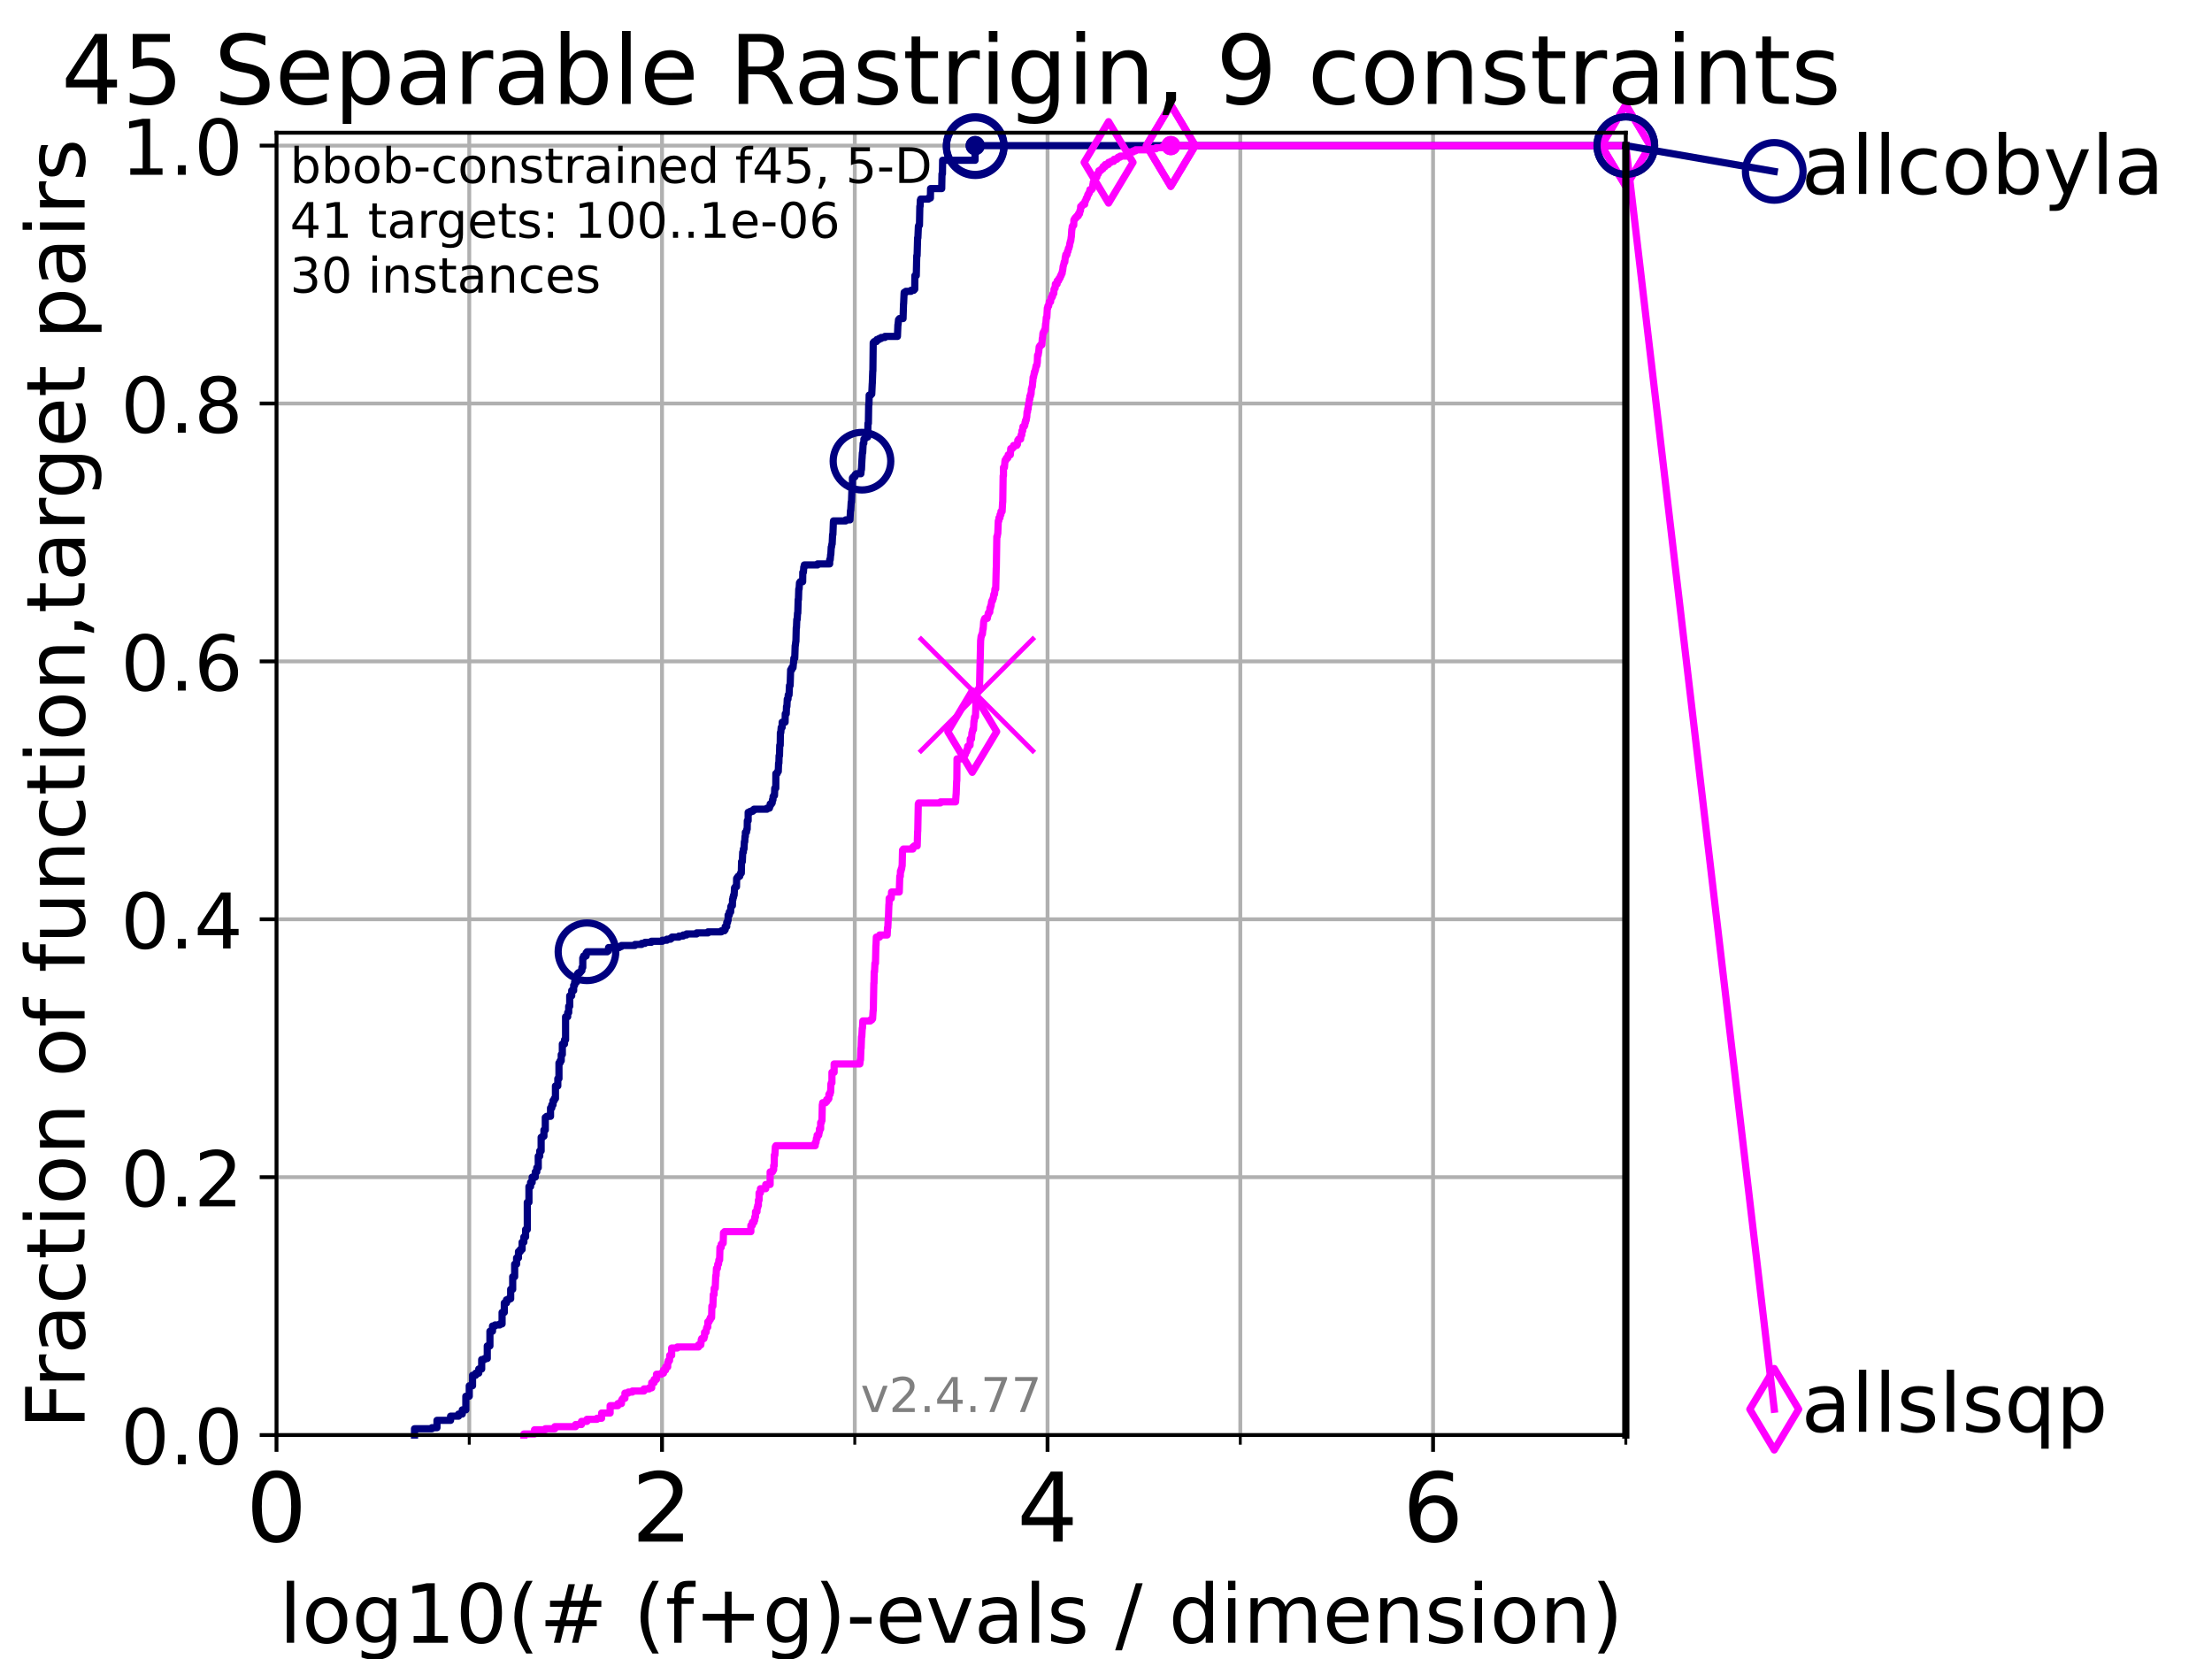 <?xml version="1.0" encoding="utf-8" standalone="no"?>
<!DOCTYPE svg PUBLIC "-//W3C//DTD SVG 1.1//EN"
  "http://www.w3.org/Graphics/SVG/1.1/DTD/svg11.dtd">
<!-- Created with matplotlib (https://matplotlib.org/) -->
<svg height="345.6pt" version="1.1" viewBox="0 0 460.8 345.6" width="460.8pt" xmlns="http://www.w3.org/2000/svg" xmlns:xlink="http://www.w3.org/1999/xlink">
 <defs>
  <style type="text/css">*{stroke-linecap:butt;stroke-linejoin:round;}</style>
 </defs>
 <g id="figure_1">
  <g id="patch_1">
   <path d="M 0 345.6 
L 460.8 345.6 
L 460.8 0 
L 0 0 
z
" style="fill:#ffffff;"/>
  </g>
  <g id="axes_1">
   <g id="patch_2">
    <path d="M 57.6 298.944 
L 338.688 298.944 
L 338.688 27.648 
L 57.6 27.648 
z
" style="fill:#ffffff;"/>
   </g>
   <g id="matplotlib.axis_1">
    <g id="xtick_1">
     <g id="line2d_1">
      <path clip-path="url(#p94e38582fc)" d="M 57.6 298.944 
L 57.6 27.648 
" style="fill:none;stroke:#b0b0b0;stroke-linecap:square;stroke-width:0.8;"/>
     </g>
     <g id="line2d_2">
      <defs>
       <path d="M 0 0 
L 0 3.5 
" id="m2e0df16a12" style="stroke:#000000;stroke-width:0.8;"/>
      </defs>
      <g>
       <use style="stroke:#000000;stroke-width:0.8;" x="57.6" xlink:href="#m2e0df16a12" y="298.944"/>
      </g>
     </g>
     <g id="text_1">
      <!-- 0 -->
      <g transform="translate(51.237 321.141)scale(0.2 -0.2)">
       <defs>
        <path d="M 31.781 66.406 
Q 24.172 66.406 20.328 58.906 
Q 16.5 51.422 16.5 36.375 
Q 16.5 21.391 20.328 13.891 
Q 24.172 6.391 31.781 6.391 
Q 39.453 6.391 43.281 13.891 
Q 47.125 21.391 47.125 36.375 
Q 47.125 51.422 43.281 58.906 
Q 39.453 66.406 31.781 66.406 
z
M 31.781 74.219 
Q 44.047 74.219 50.516 64.516 
Q 56.984 54.828 56.984 36.375 
Q 56.984 17.969 50.516 8.266 
Q 44.047 -1.422 31.781 -1.422 
Q 19.531 -1.422 13.062 8.266 
Q 6.594 17.969 6.594 36.375 
Q 6.594 54.828 13.062 64.516 
Q 19.531 74.219 31.781 74.219 
z
" id="DejaVuSans-48"/>
       </defs>
       <use xlink:href="#DejaVuSans-48"/>
      </g>
     </g>
    </g>
    <g id="xtick_2">
     <g id="line2d_3">
      <path clip-path="url(#p94e38582fc)" d="M 137.911 298.944 
L 137.911 27.648 
" style="fill:none;stroke:#b0b0b0;stroke-linecap:square;stroke-width:0.8;"/>
     </g>
     <g id="line2d_4">
      <g>
       <use style="stroke:#000000;stroke-width:0.8;" x="137.911" xlink:href="#m2e0df16a12" y="298.944"/>
      </g>
     </g>
     <g id="text_2">
      <!-- 2 -->
      <g transform="translate(131.548 321.141)scale(0.2 -0.2)">
       <defs>
        <path d="M 19.188 8.297 
L 53.609 8.297 
L 53.609 0 
L 7.328 0 
L 7.328 8.297 
Q 12.938 14.109 22.625 23.891 
Q 32.328 33.688 34.812 36.531 
Q 39.547 41.844 41.422 45.531 
Q 43.312 49.219 43.312 52.781 
Q 43.312 58.594 39.234 62.25 
Q 35.156 65.922 28.609 65.922 
Q 23.969 65.922 18.812 64.312 
Q 13.672 62.703 7.812 59.422 
L 7.812 69.391 
Q 13.766 71.781 18.938 73 
Q 24.125 74.219 28.422 74.219 
Q 39.75 74.219 46.484 68.547 
Q 53.219 62.891 53.219 53.422 
Q 53.219 48.922 51.531 44.891 
Q 49.859 40.875 45.406 35.406 
Q 44.188 33.984 37.641 27.219 
Q 31.109 20.453 19.188 8.297 
z
" id="DejaVuSans-50"/>
       </defs>
       <use xlink:href="#DejaVuSans-50"/>
      </g>
     </g>
    </g>
    <g id="xtick_3">
     <g id="line2d_5">
      <path clip-path="url(#p94e38582fc)" d="M 218.222 298.944 
L 218.222 27.648 
" style="fill:none;stroke:#b0b0b0;stroke-linecap:square;stroke-width:0.8;"/>
     </g>
     <g id="line2d_6">
      <g>
       <use style="stroke:#000000;stroke-width:0.8;" x="218.222" xlink:href="#m2e0df16a12" y="298.944"/>
      </g>
     </g>
     <g id="text_3">
      <!-- 4 -->
      <g transform="translate(211.859 321.141)scale(0.2 -0.2)">
       <defs>
        <path d="M 37.797 64.312 
L 12.891 25.391 
L 37.797 25.391 
z
M 35.203 72.906 
L 47.609 72.906 
L 47.609 25.391 
L 58.016 25.391 
L 58.016 17.188 
L 47.609 17.188 
L 47.609 0 
L 37.797 0 
L 37.797 17.188 
L 4.891 17.188 
L 4.891 26.703 
z
" id="DejaVuSans-52"/>
       </defs>
       <use xlink:href="#DejaVuSans-52"/>
      </g>
     </g>
    </g>
    <g id="xtick_4">
     <g id="line2d_7">
      <path clip-path="url(#p94e38582fc)" d="M 298.533 298.944 
L 298.533 27.648 
" style="fill:none;stroke:#b0b0b0;stroke-linecap:square;stroke-width:0.8;"/>
     </g>
     <g id="line2d_8">
      <g>
       <use style="stroke:#000000;stroke-width:0.8;" x="298.533" xlink:href="#m2e0df16a12" y="298.944"/>
      </g>
     </g>
     <g id="text_4">
      <!-- 6 -->
      <g transform="translate(292.17 321.141)scale(0.2 -0.2)">
       <defs>
        <path d="M 33.016 40.375 
Q 26.375 40.375 22.484 35.828 
Q 18.609 31.297 18.609 23.391 
Q 18.609 15.531 22.484 10.953 
Q 26.375 6.391 33.016 6.391 
Q 39.656 6.391 43.531 10.953 
Q 47.406 15.531 47.406 23.391 
Q 47.406 31.297 43.531 35.828 
Q 39.656 40.375 33.016 40.375 
z
M 52.594 71.297 
L 52.594 62.312 
Q 48.875 64.062 45.094 64.984 
Q 41.312 65.922 37.594 65.922 
Q 27.828 65.922 22.672 59.328 
Q 17.531 52.734 16.797 39.406 
Q 19.672 43.656 24.016 45.922 
Q 28.375 48.188 33.594 48.188 
Q 44.578 48.188 50.953 41.516 
Q 57.328 34.859 57.328 23.391 
Q 57.328 12.156 50.688 5.359 
Q 44.047 -1.422 33.016 -1.422 
Q 20.359 -1.422 13.672 8.266 
Q 6.984 17.969 6.984 36.375 
Q 6.984 53.656 15.188 63.938 
Q 23.391 74.219 37.203 74.219 
Q 40.922 74.219 44.703 73.484 
Q 48.484 72.75 52.594 71.297 
z
" id="DejaVuSans-54"/>
       </defs>
       <use xlink:href="#DejaVuSans-54"/>
      </g>
     </g>
    </g>
    <g id="xtick_5">
     <g id="line2d_9">
      <path clip-path="url(#p94e38582fc)" d="M 97.755 298.944 
L 97.755 27.648 
" style="fill:none;stroke:#b0b0b0;stroke-linecap:square;stroke-width:0.8;"/>
     </g>
     <g id="line2d_10">
      <defs>
       <path d="M 0 0 
L 0 2 
" id="mfa8880656f" style="stroke:#000000;stroke-width:0.6;"/>
      </defs>
      <g>
       <use style="stroke:#000000;stroke-width:0.6;" x="97.755" xlink:href="#mfa8880656f" y="298.944"/>
      </g>
     </g>
    </g>
    <g id="xtick_6">
     <g id="line2d_11">
      <path clip-path="url(#p94e38582fc)" d="M 178.066 298.944 
L 178.066 27.648 
" style="fill:none;stroke:#b0b0b0;stroke-linecap:square;stroke-width:0.8;"/>
     </g>
     <g id="line2d_12">
      <g>
       <use style="stroke:#000000;stroke-width:0.6;" x="178.066" xlink:href="#mfa8880656f" y="298.944"/>
      </g>
     </g>
    </g>
    <g id="xtick_7">
     <g id="line2d_13">
      <path clip-path="url(#p94e38582fc)" d="M 258.377 298.944 
L 258.377 27.648 
" style="fill:none;stroke:#b0b0b0;stroke-linecap:square;stroke-width:0.8;"/>
     </g>
     <g id="line2d_14">
      <g>
       <use style="stroke:#000000;stroke-width:0.6;" x="258.377" xlink:href="#mfa8880656f" y="298.944"/>
      </g>
     </g>
    </g>
    <g id="xtick_8">
     <g id="line2d_15">
      <path clip-path="url(#p94e38582fc)" d="M 338.688 298.944 
L 338.688 27.648 
" style="fill:none;stroke:#b0b0b0;stroke-linecap:square;stroke-width:0.8;"/>
     </g>
     <g id="line2d_16">
      <g>
       <use style="stroke:#000000;stroke-width:0.6;" x="338.688" xlink:href="#mfa8880656f" y="298.944"/>
      </g>
     </g>
    </g>
    <g id="text_5">
     <!-- log10(# (f+g)-evals / dimension) -->
     <g transform="translate(58.145 342.218)scale(0.17 -0.17)">
      <defs>
       <path d="M 9.422 75.984 
L 18.406 75.984 
L 18.406 0 
L 9.422 0 
z
" id="DejaVuSans-108"/>
       <path d="M 30.609 48.391 
Q 23.391 48.391 19.188 42.75 
Q 14.984 37.109 14.984 27.297 
Q 14.984 17.484 19.156 11.844 
Q 23.344 6.203 30.609 6.203 
Q 37.797 6.203 41.984 11.859 
Q 46.188 17.531 46.188 27.297 
Q 46.188 37.016 41.984 42.703 
Q 37.797 48.391 30.609 48.391 
z
M 30.609 56 
Q 42.328 56 49.016 48.375 
Q 55.719 40.766 55.719 27.297 
Q 55.719 13.875 49.016 6.219 
Q 42.328 -1.422 30.609 -1.422 
Q 18.844 -1.422 12.172 6.219 
Q 5.516 13.875 5.516 27.297 
Q 5.516 40.766 12.172 48.375 
Q 18.844 56 30.609 56 
z
" id="DejaVuSans-111"/>
       <path d="M 45.406 27.984 
Q 45.406 37.75 41.375 43.109 
Q 37.359 48.484 30.078 48.484 
Q 22.859 48.484 18.828 43.109 
Q 14.797 37.75 14.797 27.984 
Q 14.797 18.266 18.828 12.891 
Q 22.859 7.516 30.078 7.516 
Q 37.359 7.516 41.375 12.891 
Q 45.406 18.266 45.406 27.984 
z
M 54.391 6.781 
Q 54.391 -7.172 48.188 -13.984 
Q 42 -20.797 29.203 -20.797 
Q 24.469 -20.797 20.266 -20.094 
Q 16.062 -19.391 12.109 -17.922 
L 12.109 -9.188 
Q 16.062 -11.328 19.922 -12.344 
Q 23.781 -13.375 27.781 -13.375 
Q 36.625 -13.375 41.016 -8.766 
Q 45.406 -4.156 45.406 5.172 
L 45.406 9.625 
Q 42.625 4.781 38.281 2.391 
Q 33.938 0 27.875 0 
Q 17.828 0 11.672 7.656 
Q 5.516 15.328 5.516 27.984 
Q 5.516 40.672 11.672 48.328 
Q 17.828 56 27.875 56 
Q 33.938 56 38.281 53.609 
Q 42.625 51.219 45.406 46.391 
L 45.406 54.688 
L 54.391 54.688 
z
" id="DejaVuSans-103"/>
       <path d="M 12.406 8.297 
L 28.516 8.297 
L 28.516 63.922 
L 10.984 60.406 
L 10.984 69.391 
L 28.422 72.906 
L 38.281 72.906 
L 38.281 8.297 
L 54.391 8.297 
L 54.391 0 
L 12.406 0 
z
" id="DejaVuSans-49"/>
       <path d="M 31 75.875 
Q 24.469 64.656 21.281 53.656 
Q 18.109 42.672 18.109 31.391 
Q 18.109 20.125 21.312 9.062 
Q 24.516 -2 31 -13.188 
L 23.188 -13.188 
Q 15.875 -1.703 12.234 9.375 
Q 8.594 20.453 8.594 31.391 
Q 8.594 42.281 12.203 53.312 
Q 15.828 64.359 23.188 75.875 
z
" id="DejaVuSans-40"/>
       <path d="M 51.125 44 
L 36.922 44 
L 32.812 27.688 
L 47.125 27.688 
z
M 43.797 71.781 
L 38.719 51.516 
L 52.984 51.516 
L 58.109 71.781 
L 65.922 71.781 
L 60.891 51.516 
L 76.125 51.516 
L 76.125 44 
L 58.984 44 
L 54.984 27.688 
L 70.516 27.688 
L 70.516 20.219 
L 53.078 20.219 
L 48 0 
L 40.188 0 
L 45.219 20.219 
L 30.906 20.219 
L 25.875 0 
L 18.016 0 
L 23.094 20.219 
L 7.719 20.219 
L 7.719 27.688 
L 24.906 27.688 
L 29 44 
L 13.281 44 
L 13.281 51.516 
L 30.906 51.516 
L 35.891 71.781 
z
" id="DejaVuSans-35"/>
       <path id="DejaVuSans-32"/>
       <path d="M 37.109 75.984 
L 37.109 68.5 
L 28.516 68.5 
Q 23.688 68.5 21.797 66.547 
Q 19.922 64.594 19.922 59.516 
L 19.922 54.688 
L 34.719 54.688 
L 34.719 47.703 
L 19.922 47.703 
L 19.922 0 
L 10.891 0 
L 10.891 47.703 
L 2.297 47.703 
L 2.297 54.688 
L 10.891 54.688 
L 10.891 58.5 
Q 10.891 67.625 15.141 71.797 
Q 19.391 75.984 28.609 75.984 
z
" id="DejaVuSans-102"/>
       <path d="M 46 62.703 
L 46 35.5 
L 73.188 35.5 
L 73.188 27.203 
L 46 27.203 
L 46 0 
L 37.797 0 
L 37.797 27.203 
L 10.594 27.203 
L 10.594 35.5 
L 37.797 35.5 
L 37.797 62.703 
z
" id="DejaVuSans-43"/>
       <path d="M 8.016 75.875 
L 15.828 75.875 
Q 23.141 64.359 26.781 53.312 
Q 30.422 42.281 30.422 31.391 
Q 30.422 20.453 26.781 9.375 
Q 23.141 -1.703 15.828 -13.188 
L 8.016 -13.188 
Q 14.5 -2 17.703 9.062 
Q 20.906 20.125 20.906 31.391 
Q 20.906 42.672 17.703 53.656 
Q 14.5 64.656 8.016 75.875 
z
" id="DejaVuSans-41"/>
       <path d="M 4.891 31.391 
L 31.203 31.391 
L 31.203 23.391 
L 4.891 23.391 
z
" id="DejaVuSans-45"/>
       <path d="M 56.203 29.594 
L 56.203 25.203 
L 14.891 25.203 
Q 15.484 15.922 20.484 11.062 
Q 25.484 6.203 34.422 6.203 
Q 39.594 6.203 44.453 7.469 
Q 49.312 8.734 54.109 11.281 
L 54.109 2.781 
Q 49.266 0.734 44.188 -0.344 
Q 39.109 -1.422 33.891 -1.422 
Q 20.797 -1.422 13.156 6.188 
Q 5.516 13.812 5.516 26.812 
Q 5.516 40.234 12.766 48.109 
Q 20.016 56 32.328 56 
Q 43.359 56 49.781 48.891 
Q 56.203 41.797 56.203 29.594 
z
M 47.219 32.234 
Q 47.125 39.594 43.094 43.984 
Q 39.062 48.391 32.422 48.391 
Q 24.906 48.391 20.391 44.141 
Q 15.875 39.891 15.188 32.172 
z
" id="DejaVuSans-101"/>
       <path d="M 2.984 54.688 
L 12.5 54.688 
L 29.594 8.797 
L 46.688 54.688 
L 56.203 54.688 
L 35.688 0 
L 23.484 0 
z
" id="DejaVuSans-118"/>
       <path d="M 34.281 27.484 
Q 23.391 27.484 19.188 25 
Q 14.984 22.516 14.984 16.5 
Q 14.984 11.719 18.141 8.906 
Q 21.297 6.109 26.703 6.109 
Q 34.188 6.109 38.703 11.406 
Q 43.219 16.703 43.219 25.484 
L 43.219 27.484 
z
M 52.203 31.203 
L 52.203 0 
L 43.219 0 
L 43.219 8.297 
Q 40.141 3.328 35.547 0.953 
Q 30.953 -1.422 24.312 -1.422 
Q 15.922 -1.422 10.953 3.297 
Q 6 8.016 6 15.922 
Q 6 25.141 12.172 29.828 
Q 18.359 34.516 30.609 34.516 
L 43.219 34.516 
L 43.219 35.406 
Q 43.219 41.609 39.141 45 
Q 35.062 48.391 27.688 48.391 
Q 23 48.391 18.547 47.266 
Q 14.109 46.141 10.016 43.891 
L 10.016 52.203 
Q 14.938 54.109 19.578 55.047 
Q 24.219 56 28.609 56 
Q 40.484 56 46.344 49.844 
Q 52.203 43.703 52.203 31.203 
z
" id="DejaVuSans-97"/>
       <path d="M 44.281 53.078 
L 44.281 44.578 
Q 40.484 46.531 36.375 47.5 
Q 32.281 48.484 27.875 48.484 
Q 21.188 48.484 17.844 46.438 
Q 14.5 44.391 14.5 40.281 
Q 14.5 37.156 16.891 35.375 
Q 19.281 33.594 26.516 31.984 
L 29.594 31.297 
Q 39.156 29.25 43.188 25.516 
Q 47.219 21.781 47.219 15.094 
Q 47.219 7.469 41.188 3.016 
Q 35.156 -1.422 24.609 -1.422 
Q 20.219 -1.422 15.453 -0.562 
Q 10.688 0.297 5.422 2 
L 5.422 11.281 
Q 10.406 8.688 15.234 7.391 
Q 20.062 6.109 24.812 6.109 
Q 31.156 6.109 34.562 8.281 
Q 37.984 10.453 37.984 14.406 
Q 37.984 18.062 35.516 20.016 
Q 33.062 21.969 24.703 23.781 
L 21.578 24.516 
Q 13.234 26.266 9.516 29.906 
Q 5.812 33.547 5.812 39.891 
Q 5.812 47.609 11.281 51.797 
Q 16.75 56 26.812 56 
Q 31.781 56 36.172 55.266 
Q 40.578 54.547 44.281 53.078 
z
" id="DejaVuSans-115"/>
       <path d="M 25.391 72.906 
L 33.688 72.906 
L 8.297 -9.281 
L 0 -9.281 
z
" id="DejaVuSans-47"/>
       <path d="M 45.406 46.391 
L 45.406 75.984 
L 54.391 75.984 
L 54.391 0 
L 45.406 0 
L 45.406 8.203 
Q 42.578 3.328 38.25 0.953 
Q 33.938 -1.422 27.875 -1.422 
Q 17.969 -1.422 11.734 6.484 
Q 5.516 14.406 5.516 27.297 
Q 5.516 40.188 11.734 48.094 
Q 17.969 56 27.875 56 
Q 33.938 56 38.25 53.625 
Q 42.578 51.266 45.406 46.391 
z
M 14.797 27.297 
Q 14.797 17.391 18.875 11.75 
Q 22.953 6.109 30.078 6.109 
Q 37.203 6.109 41.297 11.75 
Q 45.406 17.391 45.406 27.297 
Q 45.406 37.203 41.297 42.844 
Q 37.203 48.484 30.078 48.484 
Q 22.953 48.484 18.875 42.844 
Q 14.797 37.203 14.797 27.297 
z
" id="DejaVuSans-100"/>
       <path d="M 9.422 54.688 
L 18.406 54.688 
L 18.406 0 
L 9.422 0 
z
M 9.422 75.984 
L 18.406 75.984 
L 18.406 64.594 
L 9.422 64.594 
z
" id="DejaVuSans-105"/>
       <path d="M 52 44.188 
Q 55.375 50.25 60.062 53.125 
Q 64.75 56 71.094 56 
Q 79.641 56 84.281 50.016 
Q 88.922 44.047 88.922 33.016 
L 88.922 0 
L 79.891 0 
L 79.891 32.719 
Q 79.891 40.578 77.094 44.375 
Q 74.312 48.188 68.609 48.188 
Q 61.625 48.188 57.562 43.547 
Q 53.516 38.922 53.516 30.906 
L 53.516 0 
L 44.484 0 
L 44.484 32.719 
Q 44.484 40.625 41.703 44.406 
Q 38.922 48.188 33.109 48.188 
Q 26.219 48.188 22.156 43.531 
Q 18.109 38.875 18.109 30.906 
L 18.109 0 
L 9.078 0 
L 9.078 54.688 
L 18.109 54.688 
L 18.109 46.188 
Q 21.188 51.219 25.484 53.609 
Q 29.781 56 35.688 56 
Q 41.656 56 45.828 52.969 
Q 50 49.953 52 44.188 
z
" id="DejaVuSans-109"/>
       <path d="M 54.891 33.016 
L 54.891 0 
L 45.906 0 
L 45.906 32.719 
Q 45.906 40.484 42.875 44.328 
Q 39.844 48.188 33.797 48.188 
Q 26.516 48.188 22.312 43.547 
Q 18.109 38.922 18.109 30.906 
L 18.109 0 
L 9.078 0 
L 9.078 54.688 
L 18.109 54.688 
L 18.109 46.188 
Q 21.344 51.125 25.703 53.562 
Q 30.078 56 35.797 56 
Q 45.219 56 50.047 50.172 
Q 54.891 44.344 54.891 33.016 
z
" id="DejaVuSans-110"/>
      </defs>
      <use xlink:href="#DejaVuSans-108"/>
      <use x="27.783" xlink:href="#DejaVuSans-111"/>
      <use x="88.965" xlink:href="#DejaVuSans-103"/>
      <use x="152.441" xlink:href="#DejaVuSans-49"/>
      <use x="216.064" xlink:href="#DejaVuSans-48"/>
      <use x="279.688" xlink:href="#DejaVuSans-40"/>
      <use x="318.701" xlink:href="#DejaVuSans-35"/>
      <use x="402.49" xlink:href="#DejaVuSans-32"/>
      <use x="434.277" xlink:href="#DejaVuSans-40"/>
      <use x="473.291" xlink:href="#DejaVuSans-102"/>
      <use x="508.496" xlink:href="#DejaVuSans-43"/>
      <use x="592.285" xlink:href="#DejaVuSans-103"/>
      <use x="655.762" xlink:href="#DejaVuSans-41"/>
      <use x="694.775" xlink:href="#DejaVuSans-45"/>
      <use x="730.859" xlink:href="#DejaVuSans-101"/>
      <use x="792.383" xlink:href="#DejaVuSans-118"/>
      <use x="851.562" xlink:href="#DejaVuSans-97"/>
      <use x="912.842" xlink:href="#DejaVuSans-108"/>
      <use x="940.625" xlink:href="#DejaVuSans-115"/>
      <use x="992.725" xlink:href="#DejaVuSans-32"/>
      <use x="1024.512" xlink:href="#DejaVuSans-47"/>
      <use x="1058.203" xlink:href="#DejaVuSans-32"/>
      <use x="1089.99" xlink:href="#DejaVuSans-100"/>
      <use x="1153.467" xlink:href="#DejaVuSans-105"/>
      <use x="1181.25" xlink:href="#DejaVuSans-109"/>
      <use x="1278.662" xlink:href="#DejaVuSans-101"/>
      <use x="1340.186" xlink:href="#DejaVuSans-110"/>
      <use x="1403.564" xlink:href="#DejaVuSans-115"/>
      <use x="1455.664" xlink:href="#DejaVuSans-105"/>
      <use x="1483.447" xlink:href="#DejaVuSans-111"/>
      <use x="1544.629" xlink:href="#DejaVuSans-110"/>
      <use x="1608.008" xlink:href="#DejaVuSans-41"/>
     </g>
    </g>
   </g>
   <g id="matplotlib.axis_2">
    <g id="ytick_1">
     <g id="line2d_17">
      <path clip-path="url(#p94e38582fc)" d="M 57.6 298.944 
L 338.688 298.944 
" style="fill:none;stroke:#b0b0b0;stroke-linecap:square;stroke-width:0.8;"/>
     </g>
     <g id="line2d_18">
      <defs>
       <path d="M 0 0 
L -3.5 0 
" id="m24063718ca" style="stroke:#000000;stroke-width:0.8;"/>
      </defs>
      <g>
       <use style="stroke:#000000;stroke-width:0.8;" x="57.6" xlink:href="#m24063718ca" y="298.944"/>
      </g>
     </g>
     <g id="text_6">
      <!-- 0.0 -->
      <g transform="translate(25.155 305.023)scale(0.16 -0.16)">
       <defs>
        <path d="M 10.688 12.406 
L 21 12.406 
L 21 0 
L 10.688 0 
z
" id="DejaVuSans-46"/>
       </defs>
       <use xlink:href="#DejaVuSans-48"/>
       <use x="63.623" xlink:href="#DejaVuSans-46"/>
       <use x="95.41" xlink:href="#DejaVuSans-48"/>
      </g>
     </g>
    </g>
    <g id="ytick_2">
     <g id="line2d_19">
      <path clip-path="url(#p94e38582fc)" d="M 57.6 245.222 
L 338.688 245.222 
" style="fill:none;stroke:#b0b0b0;stroke-linecap:square;stroke-width:0.8;"/>
     </g>
     <g id="line2d_20">
      <g>
       <use style="stroke:#000000;stroke-width:0.8;" x="57.6" xlink:href="#m24063718ca" y="245.222"/>
      </g>
     </g>
     <g id="text_7">
      <!-- 0.2 -->
      <g transform="translate(25.155 251.301)scale(0.16 -0.16)">
       <use xlink:href="#DejaVuSans-48"/>
       <use x="63.623" xlink:href="#DejaVuSans-46"/>
       <use x="95.41" xlink:href="#DejaVuSans-50"/>
      </g>
     </g>
    </g>
    <g id="ytick_3">
     <g id="line2d_21">
      <path clip-path="url(#p94e38582fc)" d="M 57.6 191.5 
L 338.688 191.5 
" style="fill:none;stroke:#b0b0b0;stroke-linecap:square;stroke-width:0.8;"/>
     </g>
     <g id="line2d_22">
      <g>
       <use style="stroke:#000000;stroke-width:0.8;" x="57.6" xlink:href="#m24063718ca" y="191.5"/>
      </g>
     </g>
     <g id="text_8">
      <!-- 0.4 -->
      <g transform="translate(25.155 197.579)scale(0.16 -0.16)">
       <use xlink:href="#DejaVuSans-48"/>
       <use x="63.623" xlink:href="#DejaVuSans-46"/>
       <use x="95.41" xlink:href="#DejaVuSans-52"/>
      </g>
     </g>
    </g>
    <g id="ytick_4">
     <g id="line2d_23">
      <path clip-path="url(#p94e38582fc)" d="M 57.6 137.778 
L 338.688 137.778 
" style="fill:none;stroke:#b0b0b0;stroke-linecap:square;stroke-width:0.8;"/>
     </g>
     <g id="line2d_24">
      <g>
       <use style="stroke:#000000;stroke-width:0.8;" x="57.6" xlink:href="#m24063718ca" y="137.778"/>
      </g>
     </g>
     <g id="text_9">
      <!-- 0.6 -->
      <g transform="translate(25.155 143.857)scale(0.16 -0.16)">
       <use xlink:href="#DejaVuSans-48"/>
       <use x="63.623" xlink:href="#DejaVuSans-46"/>
       <use x="95.41" xlink:href="#DejaVuSans-54"/>
      </g>
     </g>
    </g>
    <g id="ytick_5">
     <g id="line2d_25">
      <path clip-path="url(#p94e38582fc)" d="M 57.6 84.056 
L 338.688 84.056 
" style="fill:none;stroke:#b0b0b0;stroke-linecap:square;stroke-width:0.8;"/>
     </g>
     <g id="line2d_26">
      <g>
       <use style="stroke:#000000;stroke-width:0.8;" x="57.6" xlink:href="#m24063718ca" y="84.056"/>
      </g>
     </g>
     <g id="text_10">
      <!-- 0.8 -->
      <g transform="translate(25.155 90.135)scale(0.16 -0.16)">
       <defs>
        <path d="M 31.781 34.625 
Q 24.75 34.625 20.719 30.859 
Q 16.703 27.094 16.703 20.516 
Q 16.703 13.922 20.719 10.156 
Q 24.75 6.391 31.781 6.391 
Q 38.812 6.391 42.859 10.172 
Q 46.922 13.969 46.922 20.516 
Q 46.922 27.094 42.891 30.859 
Q 38.875 34.625 31.781 34.625 
z
M 21.922 38.812 
Q 15.578 40.375 12.031 44.719 
Q 8.5 49.078 8.5 55.328 
Q 8.5 64.062 14.719 69.141 
Q 20.953 74.219 31.781 74.219 
Q 42.672 74.219 48.875 69.141 
Q 55.078 64.062 55.078 55.328 
Q 55.078 49.078 51.531 44.719 
Q 48 40.375 41.703 38.812 
Q 48.828 37.156 52.797 32.312 
Q 56.781 27.484 56.781 20.516 
Q 56.781 9.906 50.312 4.234 
Q 43.844 -1.422 31.781 -1.422 
Q 19.734 -1.422 13.25 4.234 
Q 6.781 9.906 6.781 20.516 
Q 6.781 27.484 10.781 32.312 
Q 14.797 37.156 21.922 38.812 
z
M 18.312 54.391 
Q 18.312 48.734 21.844 45.562 
Q 25.391 42.391 31.781 42.391 
Q 38.141 42.391 41.719 45.562 
Q 45.312 48.734 45.312 54.391 
Q 45.312 60.062 41.719 63.234 
Q 38.141 66.406 31.781 66.406 
Q 25.391 66.406 21.844 63.234 
Q 18.312 60.062 18.312 54.391 
z
" id="DejaVuSans-56"/>
       </defs>
       <use xlink:href="#DejaVuSans-48"/>
       <use x="63.623" xlink:href="#DejaVuSans-46"/>
       <use x="95.41" xlink:href="#DejaVuSans-56"/>
      </g>
     </g>
    </g>
    <g id="ytick_6">
     <g id="line2d_27">
      <path clip-path="url(#p94e38582fc)" d="M 57.6 30.334 
L 338.688 30.334 
" style="fill:none;stroke:#b0b0b0;stroke-linecap:square;stroke-width:0.8;"/>
     </g>
     <g id="line2d_28">
      <g>
       <use style="stroke:#000000;stroke-width:0.8;" x="57.6" xlink:href="#m24063718ca" y="30.334"/>
      </g>
     </g>
     <g id="text_11">
      <!-- 1.0 -->
      <g transform="translate(25.155 36.413)scale(0.16 -0.16)">
       <use xlink:href="#DejaVuSans-49"/>
       <use x="63.623" xlink:href="#DejaVuSans-46"/>
       <use x="95.41" xlink:href="#DejaVuSans-48"/>
      </g>
     </g>
    </g>
    <g id="text_12">
     <!-- Fraction of function,target pairs -->
     <g transform="translate(17.62 297.681)rotate(-90)scale(0.17 -0.17)">
      <defs>
       <path d="M 9.812 72.906 
L 51.703 72.906 
L 51.703 64.594 
L 19.672 64.594 
L 19.672 43.109 
L 48.578 43.109 
L 48.578 34.812 
L 19.672 34.812 
L 19.672 0 
L 9.812 0 
z
" id="DejaVuSans-70"/>
       <path d="M 41.109 46.297 
Q 39.594 47.172 37.812 47.578 
Q 36.031 48 33.891 48 
Q 26.266 48 22.188 43.047 
Q 18.109 38.094 18.109 28.812 
L 18.109 0 
L 9.078 0 
L 9.078 54.688 
L 18.109 54.688 
L 18.109 46.188 
Q 20.953 51.172 25.484 53.578 
Q 30.031 56 36.531 56 
Q 37.453 56 38.578 55.875 
Q 39.703 55.766 41.062 55.516 
z
" id="DejaVuSans-114"/>
       <path d="M 48.781 52.594 
L 48.781 44.188 
Q 44.969 46.297 41.141 47.344 
Q 37.312 48.391 33.406 48.391 
Q 24.656 48.391 19.812 42.844 
Q 14.984 37.312 14.984 27.297 
Q 14.984 17.281 19.812 11.734 
Q 24.656 6.203 33.406 6.203 
Q 37.312 6.203 41.141 7.25 
Q 44.969 8.297 48.781 10.406 
L 48.781 2.094 
Q 45.016 0.344 40.984 -0.531 
Q 36.969 -1.422 32.422 -1.422 
Q 20.062 -1.422 12.781 6.344 
Q 5.516 14.109 5.516 27.297 
Q 5.516 40.672 12.859 48.328 
Q 20.219 56 33.016 56 
Q 37.156 56 41.109 55.141 
Q 45.062 54.297 48.781 52.594 
z
" id="DejaVuSans-99"/>
       <path d="M 18.312 70.219 
L 18.312 54.688 
L 36.812 54.688 
L 36.812 47.703 
L 18.312 47.703 
L 18.312 18.016 
Q 18.312 11.328 20.141 9.422 
Q 21.969 7.516 27.594 7.516 
L 36.812 7.516 
L 36.812 0 
L 27.594 0 
Q 17.188 0 13.234 3.875 
Q 9.281 7.766 9.281 18.016 
L 9.281 47.703 
L 2.688 47.703 
L 2.688 54.688 
L 9.281 54.688 
L 9.281 70.219 
z
" id="DejaVuSans-116"/>
       <path d="M 8.5 21.578 
L 8.5 54.688 
L 17.484 54.688 
L 17.484 21.922 
Q 17.484 14.156 20.5 10.266 
Q 23.531 6.391 29.594 6.391 
Q 36.859 6.391 41.078 11.031 
Q 45.312 15.672 45.312 23.688 
L 45.312 54.688 
L 54.297 54.688 
L 54.297 0 
L 45.312 0 
L 45.312 8.406 
Q 42.047 3.422 37.719 1 
Q 33.406 -1.422 27.688 -1.422 
Q 18.266 -1.422 13.375 4.438 
Q 8.5 10.297 8.5 21.578 
z
M 31.109 56 
z
" id="DejaVuSans-117"/>
       <path d="M 11.719 12.406 
L 22.016 12.406 
L 22.016 4 
L 14.016 -11.625 
L 7.719 -11.625 
L 11.719 4 
z
" id="DejaVuSans-44"/>
       <path d="M 18.109 8.203 
L 18.109 -20.797 
L 9.078 -20.797 
L 9.078 54.688 
L 18.109 54.688 
L 18.109 46.391 
Q 20.953 51.266 25.266 53.625 
Q 29.594 56 35.594 56 
Q 45.562 56 51.781 48.094 
Q 58.016 40.188 58.016 27.297 
Q 58.016 14.406 51.781 6.484 
Q 45.562 -1.422 35.594 -1.422 
Q 29.594 -1.422 25.266 0.953 
Q 20.953 3.328 18.109 8.203 
z
M 48.688 27.297 
Q 48.688 37.203 44.609 42.844 
Q 40.531 48.484 33.406 48.484 
Q 26.266 48.484 22.188 42.844 
Q 18.109 37.203 18.109 27.297 
Q 18.109 17.391 22.188 11.75 
Q 26.266 6.109 33.406 6.109 
Q 40.531 6.109 44.609 11.75 
Q 48.688 17.391 48.688 27.297 
z
" id="DejaVuSans-112"/>
      </defs>
      <use xlink:href="#DejaVuSans-70"/>
      <use x="50.27" xlink:href="#DejaVuSans-114"/>
      <use x="91.383" xlink:href="#DejaVuSans-97"/>
      <use x="152.662" xlink:href="#DejaVuSans-99"/>
      <use x="207.643" xlink:href="#DejaVuSans-116"/>
      <use x="246.852" xlink:href="#DejaVuSans-105"/>
      <use x="274.635" xlink:href="#DejaVuSans-111"/>
      <use x="335.816" xlink:href="#DejaVuSans-110"/>
      <use x="399.195" xlink:href="#DejaVuSans-32"/>
      <use x="430.982" xlink:href="#DejaVuSans-111"/>
      <use x="492.164" xlink:href="#DejaVuSans-102"/>
      <use x="527.369" xlink:href="#DejaVuSans-32"/>
      <use x="559.156" xlink:href="#DejaVuSans-102"/>
      <use x="594.361" xlink:href="#DejaVuSans-117"/>
      <use x="657.74" xlink:href="#DejaVuSans-110"/>
      <use x="721.119" xlink:href="#DejaVuSans-99"/>
      <use x="776.1" xlink:href="#DejaVuSans-116"/>
      <use x="815.309" xlink:href="#DejaVuSans-105"/>
      <use x="843.092" xlink:href="#DejaVuSans-111"/>
      <use x="904.273" xlink:href="#DejaVuSans-110"/>
      <use x="967.652" xlink:href="#DejaVuSans-44"/>
      <use x="999.439" xlink:href="#DejaVuSans-116"/>
      <use x="1038.648" xlink:href="#DejaVuSans-97"/>
      <use x="1099.928" xlink:href="#DejaVuSans-114"/>
      <use x="1139.291" xlink:href="#DejaVuSans-103"/>
      <use x="1202.768" xlink:href="#DejaVuSans-101"/>
      <use x="1264.291" xlink:href="#DejaVuSans-116"/>
      <use x="1303.5" xlink:href="#DejaVuSans-32"/>
      <use x="1335.287" xlink:href="#DejaVuSans-112"/>
      <use x="1398.764" xlink:href="#DejaVuSans-97"/>
      <use x="1460.043" xlink:href="#DejaVuSans-105"/>
      <use x="1487.826" xlink:href="#DejaVuSans-114"/>
      <use x="1528.939" xlink:href="#DejaVuSans-115"/>
     </g>
    </g>
   </g>
   <g id="line2d_29">
    <defs>
     <path d="M 0 1.5 
C 0.398 1.5 0.779 1.342 1.061 1.061 
C 1.342 0.779 1.5 0.398 1.5 0 
C 1.5 -0.398 1.342 -0.779 1.061 -1.061 
C 0.779 -1.342 0.398 -1.5 0 -1.5 
C -0.398 -1.5 -0.779 -1.342 -1.061 -1.061 
C -1.342 -0.779 -1.5 -0.398 -1.5 0 
C -1.5 0.398 -1.342 0.779 -1.061 1.061 
C -0.779 1.342 -0.398 1.5 0 1.5 
z
" id="md961687410" style="stroke:#000080;"/>
    </defs>
    <g>
     <use style="fill:#000080;stroke:#000080;" x="203.152" xlink:href="#md961687410" y="30.334"/>
     <use style="fill:#000080;stroke:#000080;" x="203.152" xlink:href="#md961687410" y="30.334"/>
    </g>
   </g>
   <g id="line2d_30">
    <path d="M 86.351 298.944 
L 86.351 297.634 
L 89.973 297.634 
L 89.973 297.415 
L 91.03 297.415 
L 91.03 295.887 
L 93.864 295.887 
L 93.864 295.013 
L 95.526 295.013 
L 95.526 294.576 
L 96.301 294.576 
L 96.301 293.703 
L 97.044 293.703 
L 97.044 290.864 
L 97.755 290.864 
L 97.755 288.68 
L 98.439 288.68 
L 98.439 286.496 
L 99.098 286.496 
L 99.098 286.059 
L 99.732 286.059 
L 99.732 285.186 
L 100.344 285.186 
L 100.344 283.22 
L 100.935 283.22 
L 100.935 283.002 
L 101.507 283.002 
L 101.507 280.382 
L 102.06 280.382 
L 102.06 277.324 
L 102.597 277.324 
L 102.597 276.232 
L 103.118 276.232 
L 103.118 276.014 
L 104.115 276.014 
L 104.115 275.796 
L 104.592 275.796 
L 104.592 273.393 
L 105.057 273.393 
L 105.057 271.428 
L 105.51 271.428 
L 105.51 270.773 
L 105.952 270.773 
L 105.952 270.554 
L 106.383 270.554 
L 106.383 268.589 
L 106.803 268.589 
L 106.803 265.968 
L 107.213 265.968 
L 107.213 263.348 
L 107.614 263.348 
L 107.614 262.037 
L 108.006 262.037 
L 108.006 260.727 
L 108.389 260.727 
L 108.389 260.29 
L 108.764 260.29 
L 108.764 258.762 
L 109.132 258.762 
L 109.132 257.67 
L 109.491 257.67 
L 109.491 256.141 
L 109.843 256.141 
L 109.843 250.463 
L 110.189 250.463 
L 110.189 247.187 
L 110.527 247.187 
L 110.527 246.314 
L 110.86 246.314 
L 110.86 245.222 
L 111.506 245.222 
L 111.506 244.13 
L 111.82 244.13 
L 111.82 243.257 
L 112.128 243.257 
L 112.128 240.854 
L 112.432 240.854 
L 112.432 239.762 
L 112.73 239.762 
L 112.73 236.924 
L 113.023 236.924 
L 113.023 236.705 
L 113.311 236.705 
L 113.311 235.395 
L 113.595 235.395 
L 113.595 232.774 
L 113.874 232.774 
L 113.874 232.556 
L 114.685 232.556 
L 114.685 230.809 
L 114.947 230.809 
L 114.947 230.154 
L 115.206 230.154 
L 115.206 229.28 
L 115.46 229.28 
L 115.46 228.843 
L 115.711 228.843 
L 115.711 226.223 
L 116.203 226.223 
L 116.203 224.694 
L 116.443 224.694 
L 116.443 221.418 
L 116.68 221.418 
L 116.68 220.982 
L 116.914 220.982 
L 116.914 219.671 
L 117.145 219.671 
L 117.145 217.488 
L 117.598 217.488 
L 117.598 216.614 
L 117.821 216.614 
L 117.821 211.81 
L 118.257 211.81 
L 118.257 210.936 
L 118.471 210.936 
L 118.471 209.626 
L 118.682 209.626 
L 118.682 207.442 
L 119.097 207.442 
L 119.097 206.35 
L 119.503 206.35 
L 119.503 205.258 
L 119.702 205.258 
L 119.702 204.603 
L 120.094 204.603 
L 120.094 203.729 
L 120.287 203.729 
L 120.287 202.856 
L 120.477 202.856 
L 120.477 202.638 
L 120.852 202.638 
L 120.852 202.419 
L 121.037 202.419 
L 121.037 202.201 
L 121.219 202.201 
L 121.219 201.546 
L 121.4 201.546 
L 121.4 199.58 
L 121.579 199.58 
L 121.579 199.143 
L 122.105 199.143 
L 122.105 198.488 
L 122.277 198.488 
L 122.277 198.27 
L 126.507 198.27 
L 126.507 198.052 
L 126.773 198.052 
L 126.773 197.396 
L 129.002 197.396 
L 129.002 197.178 
L 129.461 197.178 
L 129.461 196.96 
L 132.279 196.96 
L 132.279 196.741 
L 133.667 196.741 
L 133.667 196.523 
L 134.365 196.523 
L 134.365 196.304 
L 135.682 196.304 
L 135.682 196.086 
L 137.98 196.086 
L 137.98 195.868 
L 138.927 195.868 
L 138.927 195.649 
L 139.699 195.649 
L 139.699 195.431 
L 139.98 195.431 
L 139.98 195.213 
L 141.436 195.213 
L 141.436 194.994 
L 142.325 194.994 
L 142.325 194.776 
L 143.015 194.776 
L 143.015 194.557 
L 145.121 194.557 
L 145.121 194.339 
L 147.49 194.339 
L 147.49 194.121 
L 150.276 194.121 
L 150.276 193.902 
L 150.899 193.902 
L 150.899 193.684 
L 151.064 193.684 
L 151.064 193.029 
L 151.389 193.029 
L 151.389 192.155 
L 151.566 192.155 
L 151.582 191.718 
L 151.677 191.718 
L 151.677 190.627 
L 151.928 190.627 
L 151.928 189.971 
L 152.207 189.971 
L 152.238 188.879 
L 152.33 188.879 
L 152.33 188.661 
L 152.572 188.661 
L 152.602 187.351 
L 152.692 187.351 
L 152.692 186.914 
L 152.811 186.914 
L 152.811 186.477 
L 152.93 186.477 
L 153.018 184.949 
L 153.164 184.949 
L 153.164 184.73 
L 153.424 184.73 
L 153.452 182.983 
L 153.595 182.983 
L 153.595 182.765 
L 153.764 182.765 
L 153.764 182.546 
L 154.098 182.546 
L 154.181 182.11 
L 154.263 182.11 
L 154.263 181.891 
L 154.426 181.891 
L 154.48 179.489 
L 154.641 179.489 
L 154.721 177.524 
L 154.854 177.524 
L 154.854 176.868 
L 154.985 176.868 
L 155.064 175.34 
L 155.142 175.34 
L 155.194 174.248 
L 155.271 174.248 
L 155.271 173.374 
L 155.502 173.374 
L 155.578 172.719 
L 155.654 172.719 
L 155.679 170.972 
L 155.854 170.972 
L 155.854 169.225 
L 156.285 169.225 
L 156.285 169.007 
L 156.8 169.007 
L 156.8 168.788 
L 157.07 168.788 
L 157.07 168.57 
L 159.778 168.57 
L 159.778 168.352 
L 160.288 168.352 
L 160.385 167.915 
L 160.442 167.915 
L 160.442 167.478 
L 160.727 167.478 
L 160.727 167.26 
L 160.859 167.26 
L 160.915 166.604 
L 161.026 166.604 
L 161.045 165.949 
L 161.156 165.949 
L 161.156 165.731 
L 161.339 165.731 
L 161.393 164.202 
L 161.609 164.202 
L 161.627 161.145 
L 161.894 161.145 
L 161.982 160.708 
L 162.13 160.708 
L 162.191 158.961 
L 162.26 158.961 
L 162.295 157.432 
L 162.381 157.432 
L 162.432 155.249 
L 162.534 155.249 
L 162.568 152.628 
L 162.653 152.628 
L 162.737 151.536 
L 162.938 151.536 
L 162.938 150.444 
L 163.55 150.444 
L 163.582 148.697 
L 163.789 148.697 
L 163.844 147.168 
L 163.93 147.168 
L 164.001 145.64 
L 164.156 145.64 
L 164.203 144.766 
L 164.372 144.766 
L 164.463 142.801 
L 164.6 142.801 
L 164.705 139.525 
L 164.944 139.525 
L 164.944 139.088 
L 165.201 139.088 
L 165.303 137.996 
L 165.332 137.996 
L 165.375 137.123 
L 165.562 137.123 
L 165.647 134.502 
L 165.676 134.502 
L 165.775 133.629 
L 165.803 133.629 
L 165.873 130.79 
L 165.915 130.79 
L 165.985 129.043 
L 166.069 129.043 
L 166.138 127.732 
L 166.193 127.732 
L 166.276 124.894 
L 166.33 124.894 
L 166.399 122.71 
L 166.467 122.71 
L 166.548 121.399 
L 166.682 121.399 
L 166.682 121.181 
L 167.21 121.181 
L 167.236 119.216 
L 167.366 119.216 
L 167.443 118.124 
L 167.558 118.124 
L 167.558 117.687 
L 170.311 117.687 
L 170.311 117.469 
L 172.834 117.469 
L 172.834 116.595 
L 172.947 116.595 
L 173.04 115.503 
L 173.077 115.503 
L 173.161 113.974 
L 173.216 113.974 
L 173.299 113.319 
L 173.354 113.319 
L 173.445 111.354 
L 173.508 111.354 
L 173.608 108.733 
L 173.635 108.733 
L 173.635 108.515 
L 176.175 108.515 
L 176.175 108.296 
L 177.065 108.296 
L 177.175 106.331 
L 177.219 106.331 
L 177.322 104.584 
L 177.38 104.584 
L 177.474 101.963 
L 177.567 101.963 
L 177.582 99.561 
L 177.76 99.561 
L 177.76 99.343 
L 178.084 99.343 
L 178.119 98.906 
L 178.36 98.906 
L 178.36 98.688 
L 179.334 98.688 
L 179.412 97.814 
L 179.457 97.814 
L 179.566 95.63 
L 179.572 95.63 
L 179.649 94.32 
L 179.713 94.32 
L 179.814 92.355 
L 179.946 92.355 
L 179.965 91.481 
L 180.133 91.481 
L 180.133 91.263 
L 180.361 91.263 
L 180.361 91.044 
L 180.754 91.044 
L 180.81 88.205 
L 180.899 88.205 
L 180.965 84.274 
L 181.021 84.274 
L 181.065 82.309 
L 181.411 82.309 
L 181.411 82.091 
L 181.603 82.091 
L 181.705 79.907 
L 181.716 79.907 
L 181.809 77.286 
L 181.835 77.286 
L 181.905 71.39 
L 182.077 71.39 
L 182.077 71.172 
L 182.569 71.172 
L 182.663 70.735 
L 183.121 70.735 
L 183.121 70.516 
L 183.572 70.516 
L 183.572 70.298 
L 184.343 70.298 
L 184.343 70.08 
L 186.953 70.08 
L 187.049 67.677 
L 187.074 67.677 
L 187.182 66.586 
L 187.367 66.586 
L 187.367 66.367 
L 188.122 66.367 
L 188.22 63.31 
L 188.239 63.31 
L 188.336 61.126 
L 188.356 61.126 
L 188.356 60.908 
L 188.698 60.908 
L 188.698 60.689 
L 189.781 60.689 
L 189.781 60.471 
L 190.361 60.471 
L 190.361 60.252 
L 190.556 60.252 
L 190.583 57.413 
L 190.877 57.413 
L 190.977 53.264 
L 191.05 53.264 
L 191.154 49.552 
L 191.213 49.552 
L 191.318 47.15 
L 191.386 47.15 
L 191.386 46.931 
L 191.54 46.931 
L 191.617 43 
L 191.672 43 
L 191.726 41.69 
L 191.799 41.69 
L 191.799 41.472 
L 193.414 41.472 
L 193.414 41.253 
L 193.822 41.253 
L 193.851 39.288 
L 196.178 39.288 
L 196.23 36.23 
L 196.328 36.23 
L 196.365 33.391 
L 203.119 33.391 
L 203.152 30.334 
L 338.688 30.334 
L 338.688 30.334 
" style="fill:none;stroke:#000080;stroke-linecap:square;stroke-width:1.5;"/>
   </g>
   <g id="line2d_31">
    <defs>
     <path d="M 0 6 
C 1.591 6 3.117 5.368 4.243 4.243 
C 5.368 3.117 6 1.591 6 0 
C 6 -1.591 5.368 -3.117 4.243 -4.243 
C 3.117 -5.368 1.591 -6 0 -6 
C -1.591 -6 -3.117 -5.368 -4.243 -4.243 
C -5.368 -3.117 -6 -1.591 -6 0 
C -6 1.591 -5.368 3.117 -4.243 4.243 
C -3.117 5.368 -1.591 6 0 6 
z
" id="mead90aedc8" style="stroke:#000080;stroke-width:1.5;"/>
    </defs>
    <g>
     <use style="fill-opacity:0;stroke:#000080;stroke-width:1.5;" x="122.277" xlink:href="#mead90aedc8" y="198.27"/>
     <use style="fill-opacity:0;stroke:#000080;stroke-width:1.5;" x="179.566" xlink:href="#mead90aedc8" y="96.067"/>
     <use style="fill-opacity:0;stroke:#000080;stroke-width:1.5;" x="203.152" xlink:href="#mead90aedc8" y="30.552"/>
     <use style="fill-opacity:0;stroke:#000080;stroke-width:1.5;" x="203.152" xlink:href="#mead90aedc8" y="30.334"/>
     <use style="fill-opacity:0;stroke:#000080;stroke-width:1.5;" x="338.688" xlink:href="#mead90aedc8" y="30.334"/>
    </g>
   </g>
   <g id="line2d_32">
    <path style="fill:none;stroke:#000080;stroke-linecap:square;stroke-width:1.5;"/>
    <g/>
   </g>
   <g id="line2d_33">
    <defs>
     <path d="M 0 1.5 
C 0.398 1.5 0.779 1.342 1.061 1.061 
C 1.342 0.779 1.5 0.398 1.5 0 
C 1.5 -0.398 1.342 -0.779 1.061 -1.061 
C 0.779 -1.342 0.398 -1.5 0 -1.5 
C -0.398 -1.5 -0.779 -1.342 -1.061 -1.061 
C -1.342 -0.779 -1.5 -0.398 -1.5 0 
C -1.5 0.398 -1.342 0.779 -1.061 1.061 
C -0.779 1.342 -0.398 1.5 0 1.5 
z
" id="md360cec6a8" style="stroke:#ff00ff;"/>
    </defs>
    <g>
     <use style="fill:#ff00ff;stroke:#ff00ff;" x="243.901" xlink:href="#md360cec6a8" y="30.334"/>
     <use style="fill:#ff00ff;stroke:#ff00ff;" x="243.901" xlink:href="#md360cec6a8" y="30.334"/>
    </g>
   </g>
   <g id="line2d_34">
    <path d="M 109.132 298.944 
L 109.132 298.726 
L 111.346 298.726 
L 111.346 297.852 
L 113.595 297.852 
L 113.595 297.634 
L 115.586 297.634 
L 115.586 297.197 
L 119.899 297.197 
L 119.899 296.76 
L 121.128 296.76 
L 121.128 296.105 
L 122.277 296.105 
L 122.277 295.668 
L 124.369 295.668 
L 124.369 295.45 
L 125.328 295.45 
L 125.328 294.358 
L 127.1 294.358 
L 127.1 292.829 
L 128.709 292.829 
L 128.709 292.393 
L 129.461 292.393 
L 129.461 291.737 
L 129.574 291.737 
L 129.574 291.519 
L 129.742 291.519 
L 129.742 291.301 
L 130.182 291.301 
L 130.182 290.209 
L 130.875 290.209 
L 130.875 289.99 
L 131.74 289.99 
L 131.74 289.772 
L 134.15 289.772 
L 134.15 289.335 
L 135.24 289.335 
L 135.24 289.117 
L 135.761 289.117 
L 135.761 288.025 
L 136.266 288.025 
L 136.266 287.37 
L 136.757 287.37 
L 136.757 286.278 
L 137.771 286.278 
L 137.771 286.059 
L 138.222 286.059 
L 138.222 285.404 
L 138.662 285.404 
L 138.662 284.749 
L 139.091 284.749 
L 139.091 283.876 
L 139.221 283.876 
L 139.221 283.439 
L 139.478 283.439 
L 139.509 282.347 
L 139.918 282.347 
L 139.918 280.818 
L 141.09 280.818 
L 141.09 280.6 
L 145.509 280.6 
L 145.509 280.163 
L 145.998 280.163 
L 146.086 279.071 
L 146.173 279.071 
L 146.173 278.853 
L 146.644 278.853 
L 146.644 278.416 
L 146.77 278.416 
L 146.77 277.543 
L 147.082 277.543 
L 147.185 276.669 
L 147.267 276.669 
L 147.267 276.451 
L 147.45 276.451 
L 147.45 275.359 
L 147.71 275.359 
L 147.789 274.922 
L 147.967 274.922 
L 147.967 274.485 
L 148.239 274.485 
L 148.297 272.083 
L 148.507 272.083 
L 148.583 269.681 
L 148.752 269.681 
L 148.771 268.371 
L 148.994 268.371 
L 149.104 265.75 
L 149.178 265.75 
L 149.251 264.221 
L 149.45 264.221 
L 149.522 263.348 
L 149.682 263.348 
L 149.753 262.474 
L 149.911 262.474 
L 149.981 259.854 
L 150.241 259.854 
L 150.241 259.198 
L 150.429 259.198 
L 150.429 258.98 
L 150.649 258.98 
L 150.716 256.796 
L 150.933 256.796 
L 150.933 256.578 
L 156.418 256.578 
L 156.418 255.268 
L 156.729 255.268 
L 156.729 254.612 
L 157.081 254.612 
L 157.081 254.176 
L 157.232 254.176 
L 157.232 253.521 
L 157.381 253.521 
L 157.381 252.429 
L 157.698 252.429 
L 157.731 251.555 
L 157.843 251.555 
L 157.843 251.118 
L 157.987 251.118 
L 157.987 250.026 
L 158.13 250.026 
L 158.13 248.498 
L 158.412 248.498 
L 158.412 247.624 
L 159.517 247.624 
L 159.517 246.751 
L 160.433 246.751 
L 160.433 244.13 
L 160.924 244.13 
L 160.924 243.912 
L 161.045 243.912 
L 161.045 243.693 
L 161.165 243.693 
L 161.165 242.82 
L 161.284 242.82 
L 161.302 240.636 
L 161.42 240.636 
L 161.52 238.889 
L 161.636 238.889 
L 161.636 238.671 
L 169.825 238.671 
L 169.825 238.015 
L 169.992 238.015 
L 170.075 237.142 
L 170.218 237.142 
L 170.218 236.487 
L 170.554 236.487 
L 170.634 235.832 
L 170.703 235.832 
L 170.703 235.176 
L 170.952 235.176 
L 170.952 233.866 
L 171.098 233.866 
L 171.165 233.429 
L 171.233 233.429 
L 171.3 230.154 
L 171.376 230.154 
L 171.376 229.717 
L 171.99 229.717 
L 171.99 229.499 
L 172.211 229.499 
L 172.211 229.062 
L 172.535 229.062 
L 172.535 228.843 
L 172.669 228.843 
L 172.669 227.97 
L 172.914 227.97 
L 172.914 227.533 
L 173.035 227.533 
L 173.096 225.786 
L 173.165 225.786 
L 173.165 225.568 
L 173.308 225.568 
L 173.308 223.384 
L 173.765 223.384 
L 173.765 221.637 
L 179.122 221.637 
L 179.214 220.763 
L 179.262 220.763 
L 179.347 218.361 
L 179.389 218.361 
L 179.473 215.959 
L 179.528 215.959 
L 179.62 214.212 
L 179.665 214.212 
L 179.741 212.683 
L 181.313 212.683 
L 181.313 212.465 
L 181.62 212.465 
L 181.62 212.246 
L 181.778 212.246 
L 181.888 210.499 
L 181.924 210.499 
L 182.033 204.821 
L 182.069 204.821 
L 182.111 202.419 
L 182.188 202.419 
L 182.265 200.672 
L 182.377 200.672 
L 182.464 196.96 
L 182.488 196.96 
L 182.558 195.213 
L 183.24 195.213 
L 183.24 194.776 
L 184.816 194.776 
L 184.887 193.247 
L 184.948 193.247 
L 185.039 191.282 
L 185.074 191.282 
L 185.17 188.443 
L 185.2 188.443 
L 185.23 187.132 
L 185.662 187.132 
L 185.725 185.822 
L 187.334 185.822 
L 187.441 182.546 
L 187.55 182.546 
L 187.581 181.454 
L 187.702 181.454 
L 187.732 181.018 
L 187.822 181.018 
L 187.911 180.363 
L 187.937 180.363 
L 188.014 177.087 
L 188.192 177.087 
L 188.192 176.868 
L 190.166 176.868 
L 190.17 176.432 
L 190.435 176.432 
L 190.435 176.213 
L 191.068 176.213 
L 191.164 173.156 
L 191.185 173.156 
L 191.295 167.478 
L 191.381 167.478 
L 191.381 167.26 
L 195.922 167.26 
L 195.922 167.041 
L 199.064 167.041 
L 199.167 165.513 
L 199.185 165.513 
L 199.292 162.674 
L 199.323 162.674 
L 199.365 158.088 
L 200.622 158.088 
L 200.622 157.869 
L 200.8 157.869 
L 200.8 157.432 
L 200.922 157.432 
L 200.922 157.214 
L 201.086 157.214 
L 201.146 156.777 
L 201.244 156.777 
L 201.244 156.559 
L 201.39 156.559 
L 201.426 156.122 
L 201.572 156.122 
L 201.587 155.467 
L 201.877 155.467 
L 201.877 155.249 
L 202.084 155.249 
L 202.122 153.938 
L 202.374 153.938 
L 202.477 152.628 
L 202.536 152.628 
L 202.638 151.973 
L 202.792 151.973 
L 202.886 150.226 
L 202.94 150.226 
L 203.018 149.352 
L 203.207 149.352 
L 203.312 146.295 
L 203.365 146.295 
L 203.46 144.766 
L 203.518 144.766 
L 203.595 143.893 
L 203.679 143.893 
L 203.679 143.674 
L 203.926 143.674 
L 204.029 143.019 
L 204.058 143.019 
L 204.162 138.215 
L 204.173 138.215 
L 204.282 133.41 
L 204.292 133.41 
L 204.387 132.537 
L 204.457 132.537 
L 204.548 132.1 
L 204.649 132.1 
L 204.757 131.008 
L 204.813 131.008 
L 204.92 129.48 
L 204.934 129.48 
L 205.045 129.043 
L 205.14 129.043 
L 205.14 128.824 
L 205.67 128.824 
L 205.775 128.169 
L 205.84 128.169 
L 205.869 127.732 
L 206.011 127.732 
L 206.011 127.514 
L 206.185 127.514 
L 206.224 126.641 
L 206.345 126.641 
L 206.382 126.204 
L 206.467 126.204 
L 206.562 125.33 
L 206.639 125.33 
L 206.639 125.112 
L 206.774 125.112 
L 206.836 124.675 
L 206.92 124.675 
L 206.991 124.02 
L 207.036 124.02 
L 207.036 123.802 
L 207.169 123.802 
L 207.267 122.71 
L 207.423 122.71 
L 207.534 118.342 
L 207.551 118.342 
L 207.657 111.791 
L 207.732 111.791 
L 207.837 111.135 
L 207.858 111.135 
L 207.962 108.515 
L 208.066 108.515 
L 208.105 107.86 
L 208.313 107.86 
L 208.329 107.205 
L 208.507 107.205 
L 208.517 106.549 
L 208.756 106.549 
L 208.866 104.584 
L 208.891 104.584 
L 208.972 99.124 
L 209.038 99.124 
L 209.038 97.377 
L 209.244 97.377 
L 209.348 96.067 
L 209.386 96.067 
L 209.386 95.849 
L 209.576 95.849 
L 209.644 95.412 
L 209.936 95.412 
L 210.02 94.757 
L 210.469 94.757 
L 210.559 93.447 
L 210.903 93.447 
L 210.903 93.228 
L 211.115 93.228 
L 211.143 92.791 
L 211.813 92.791 
L 211.813 92.573 
L 211.952 92.573 
L 212.032 91.699 
L 212.181 91.699 
L 212.181 91.481 
L 212.613 91.481 
L 212.706 90.608 
L 212.854 90.608 
L 212.89 89.734 
L 213.053 89.734 
L 213.104 88.86 
L 213.355 88.86 
L 213.355 88.642 
L 213.476 88.642 
L 213.535 87.987 
L 213.645 87.987 
L 213.645 87.55 
L 213.774 87.55 
L 213.858 86.895 
L 213.891 86.895 
L 213.954 85.803 
L 214.052 85.803 
L 214.099 85.148 
L 214.188 85.148 
L 214.229 84.274 
L 214.332 84.274 
L 214.431 83.183 
L 214.521 83.183 
L 214.538 82.527 
L 214.675 82.527 
L 214.688 82.091 
L 214.79 82.091 
L 214.852 80.999 
L 214.905 80.999 
L 214.977 80.562 
L 215.044 80.562 
L 215.137 79.47 
L 215.159 79.47 
L 215.22 78.597 
L 215.297 78.597 
L 215.4 77.941 
L 215.442 77.941 
L 215.474 77.505 
L 215.572 77.505 
L 215.651 77.068 
L 215.7 77.068 
L 215.799 76.413 
L 215.846 76.413 
L 215.846 76.194 
L 215.97 76.194 
L 216.077 75.539 
L 216.088 75.539 
L 216.142 74.011 
L 216.262 74.011 
L 216.357 73.355 
L 216.378 73.355 
L 216.479 72.263 
L 216.602 72.263 
L 216.602 72.045 
L 216.791 72.045 
L 216.791 71.827 
L 217.047 71.827 
L 217.129 70.516 
L 217.173 70.516 
L 217.266 69.424 
L 217.351 69.424 
L 217.351 69.206 
L 217.472 69.206 
L 217.569 68.769 
L 217.707 68.769 
L 217.814 67.459 
L 217.863 67.459 
L 217.962 66.149 
L 218.072 66.149 
L 218.181 64.183 
L 218.258 64.183 
L 218.299 63.747 
L 218.454 63.747 
L 218.556 63.091 
L 218.577 63.091 
L 218.577 62.873 
L 218.853 62.873 
L 218.949 61.999 
L 219.134 61.999 
L 219.134 61.781 
L 219.254 61.781 
L 219.258 61.344 
L 219.392 61.344 
L 219.392 61.126 
L 219.527 61.126 
L 219.566 60.252 
L 219.665 60.252 
L 219.665 60.034 
L 219.803 60.034 
L 219.854 59.161 
L 220.215 59.161 
L 220.241 58.505 
L 220.519 58.505 
L 220.567 58.069 
L 220.742 58.069 
L 220.742 57.85 
L 220.861 57.85 
L 220.928 57.413 
L 221.061 57.413 
L 221.137 56.977 
L 221.253 56.977 
L 221.339 56.322 
L 221.377 56.322 
L 221.474 55.448 
L 221.5 55.448 
L 221.606 55.011 
L 221.62 55.011 
L 221.694 54.575 
L 221.819 54.575 
L 221.924 53.483 
L 222.021 53.483 
L 222.025 53.046 
L 222.263 53.046 
L 222.35 52.391 
L 222.465 52.391 
L 222.568 51.736 
L 222.66 51.736 
L 222.77 51.299 
L 222.788 51.299 
L 222.88 50.644 
L 222.919 50.644 
L 222.989 50.207 
L 223.054 50.207 
L 223.159 49.333 
L 223.178 49.333 
L 223.274 47.805 
L 223.306 47.805 
L 223.371 47.15 
L 223.515 47.15 
L 223.515 46.931 
L 223.678 46.931 
L 223.704 45.839 
L 223.813 45.839 
L 223.813 45.621 
L 223.957 45.621 
L 223.957 45.402 
L 224.16 45.402 
L 224.16 45.184 
L 224.358 45.184 
L 224.358 44.966 
L 224.634 44.966 
L 224.659 44.529 
L 224.891 44.529 
L 224.963 43.874 
L 225.084 43.874 
L 225.121 43 
L 225.38 43 
L 225.38 42.782 
L 225.52 42.782 
L 225.52 42.563 
L 225.96 42.563 
L 226.021 41.908 
L 226.128 41.908 
L 226.235 41.472 
L 226.31 41.472 
L 226.31 41.253 
L 226.455 41.253 
L 226.562 40.816 
L 226.585 40.816 
L 226.585 40.598 
L 226.703 40.598 
L 226.703 40.38 
L 226.831 40.38 
L 226.831 40.161 
L 226.945 40.161 
L 227.044 39.506 
L 227.428 39.506 
L 227.428 39.288 
L 227.585 39.288 
L 227.67 38.414 
L 227.73 38.414 
L 227.738 37.977 
L 227.904 37.977 
L 227.904 37.759 
L 228.094 37.759 
L 228.195 37.104 
L 228.241 37.104 
L 228.241 36.886 
L 228.5 36.886 
L 228.566 36.23 
L 228.795 36.23 
L 228.88 35.794 
L 228.909 35.794 
L 228.909 35.575 
L 229.266 35.575 
L 229.266 35.357 
L 229.506 35.357 
L 229.506 35.139 
L 229.785 35.139 
L 229.791 34.702 
L 230.24 34.702 
L 230.247 34.265 
L 230.884 34.265 
L 230.938 33.828 
L 231.411 33.828 
L 231.411 33.61 
L 232.01 33.61 
L 232.096 33.173 
L 232.677 33.173 
L 232.677 32.955 
L 232.928 32.955 
L 232.928 32.736 
L 233.358 32.736 
L 233.358 32.518 
L 234.734 32.518 
L 234.734 32.3 
L 234.887 32.3 
L 234.966 31.863 
L 235.254 31.863 
L 235.254 31.644 
L 236.076 31.644 
L 236.076 31.426 
L 236.561 31.426 
L 236.561 31.208 
L 239.576 31.208 
L 239.576 30.989 
L 240.837 30.989 
L 240.837 30.771 
L 242.143 30.771 
L 242.143 30.552 
L 243.901 30.552 
L 243.901 30.334 
L 338.688 30.334 
L 338.688 30.334 
" style="fill:none;stroke:#ff00ff;stroke-linecap:square;stroke-width:1.5;"/>
   </g>
   <g id="line2d_35">
    <defs>
     <path d="M -0 8.485 
L 5.091 0 
L 0 -8.485 
L -5.091 -0 
z
" id="m9f33662693" style="stroke:#ff00ff;stroke-linejoin:miter;stroke-width:1.5;"/>
    </defs>
    <g>
     <use style="fill-opacity:0;stroke:#ff00ff;stroke-linejoin:miter;stroke-width:1.5;" x="202.536" xlink:href="#m9f33662693" y="152.41"/>
     <use style="fill-opacity:0;stroke:#ff00ff;stroke-linejoin:miter;stroke-width:1.5;" x="230.938" xlink:href="#m9f33662693" y="33.828"/>
     <use style="fill-opacity:0;stroke:#ff00ff;stroke-linejoin:miter;stroke-width:1.5;" x="243.901" xlink:href="#m9f33662693" y="30.334"/>
     <use style="fill-opacity:0;stroke:#ff00ff;stroke-linejoin:miter;stroke-width:1.5;" x="243.901" xlink:href="#m9f33662693" y="30.334"/>
     <use style="fill-opacity:0;stroke:#ff00ff;stroke-linejoin:miter;stroke-width:1.5;" x="338.688" xlink:href="#m9f33662693" y="30.334"/>
    </g>
   </g>
   <g id="line2d_36">
    <path style="fill:none;stroke:#ff00ff;stroke-linecap:square;stroke-width:1.5;"/>
    <g/>
   </g>
   <g id="line2d_37">
    <path clip-path="url(#p94e38582fc)" d="M 203.503 144.766 
" style="fill:none;stroke:#ff00ff;stroke-linecap:square;stroke-width:1.5;"/>
    <defs>
     <path d="M -12 12 
L 12 -12 
M -12 -12 
L 12 12 
" id="m8a775c413e" style="stroke:#ff00ff;"/>
    </defs>
    <g clip-path="url(#p94e38582fc)">
     <use style="fill:#ff00ff;stroke:#ff00ff;" x="203.503" xlink:href="#m8a775c413e" y="144.766"/>
    </g>
   </g>
   <g id="line2d_38">
    <path d="M 338.688 30.334 
L 369.608 293.572 
" style="fill:none;stroke:#ff00ff;stroke-linecap:square;stroke-width:1.5;"/>
    <g>
     <use style="fill-opacity:0;stroke:#ff00ff;stroke-linejoin:miter;stroke-width:1.5;" x="338.688" xlink:href="#m9f33662693" y="30.334"/>
     <use style="fill-opacity:0;stroke:#ff00ff;stroke-linejoin:miter;stroke-width:1.5;" x="369.608" xlink:href="#m9f33662693" y="293.572"/>
    </g>
   </g>
   <g id="line2d_39">
    <path d="M 338.688 30.334 
L 369.608 35.706 
" style="fill:none;stroke:#000080;stroke-linecap:square;stroke-width:1.5;"/>
    <g>
     <use style="fill-opacity:0;stroke:#000080;stroke-width:1.5;" x="338.688" xlink:href="#mead90aedc8" y="30.334"/>
     <use style="fill-opacity:0;stroke:#000080;stroke-width:1.5;" x="369.608" xlink:href="#mead90aedc8" y="35.706"/>
    </g>
   </g>
   <g id="line2d_40">
    <path d="M 338.688 298.944 
L 338.688 30.334 
" style="fill:none;stroke:#000000;stroke-linecap:square;stroke-width:1.5;"/>
   </g>
   <g id="patch_3">
    <path d="M 57.6 298.944 
L 57.6 27.648 
" style="fill:none;stroke:#000000;stroke-linecap:square;stroke-linejoin:miter;stroke-width:0.8;"/>
   </g>
   <g id="patch_4">
    <path d="M 338.688 298.944 
L 338.688 27.648 
" style="fill:none;stroke:#000000;stroke-linecap:square;stroke-linejoin:miter;stroke-width:0.8;"/>
   </g>
   <g id="patch_5">
    <path d="M 57.6 298.944 
L 338.688 298.944 
" style="fill:none;stroke:#000000;stroke-linecap:square;stroke-linejoin:miter;stroke-width:0.8;"/>
   </g>
   <g id="patch_6">
    <path d="M 57.6 27.648 
L 338.688 27.648 
" style="fill:none;stroke:#000000;stroke-linecap:square;stroke-linejoin:miter;stroke-width:0.8;"/>
   </g>
   <g id="text_13">
    <!-- allslsqp -->
    <g transform="translate(375.229 298.263)scale(0.17 -0.17)">
     <defs>
      <path d="M 14.797 27.297 
Q 14.797 17.391 18.875 11.75 
Q 22.953 6.109 30.078 6.109 
Q 37.203 6.109 41.297 11.75 
Q 45.406 17.391 45.406 27.297 
Q 45.406 37.203 41.297 42.844 
Q 37.203 48.484 30.078 48.484 
Q 22.953 48.484 18.875 42.844 
Q 14.797 37.203 14.797 27.297 
z
M 45.406 8.203 
Q 42.578 3.328 38.25 0.953 
Q 33.938 -1.422 27.875 -1.422 
Q 17.969 -1.422 11.734 6.484 
Q 5.516 14.406 5.516 27.297 
Q 5.516 40.188 11.734 48.094 
Q 17.969 56 27.875 56 
Q 33.938 56 38.25 53.625 
Q 42.578 51.266 45.406 46.391 
L 45.406 54.688 
L 54.391 54.688 
L 54.391 -20.797 
L 45.406 -20.797 
z
" id="DejaVuSans-113"/>
     </defs>
     <use xlink:href="#DejaVuSans-97"/>
     <use x="61.279" xlink:href="#DejaVuSans-108"/>
     <use x="89.062" xlink:href="#DejaVuSans-108"/>
     <use x="116.846" xlink:href="#DejaVuSans-115"/>
     <use x="168.945" xlink:href="#DejaVuSans-108"/>
     <use x="196.729" xlink:href="#DejaVuSans-115"/>
     <use x="248.828" xlink:href="#DejaVuSans-113"/>
     <use x="312.305" xlink:href="#DejaVuSans-112"/>
    </g>
   </g>
   <g id="text_14">
    <!-- allcobyla -->
    <g transform="translate(375.229 40.397)scale(0.17 -0.17)">
     <defs>
      <path d="M 48.688 27.297 
Q 48.688 37.203 44.609 42.844 
Q 40.531 48.484 33.406 48.484 
Q 26.266 48.484 22.188 42.844 
Q 18.109 37.203 18.109 27.297 
Q 18.109 17.391 22.188 11.75 
Q 26.266 6.109 33.406 6.109 
Q 40.531 6.109 44.609 11.75 
Q 48.688 17.391 48.688 27.297 
z
M 18.109 46.391 
Q 20.953 51.266 25.266 53.625 
Q 29.594 56 35.594 56 
Q 45.562 56 51.781 48.094 
Q 58.016 40.188 58.016 27.297 
Q 58.016 14.406 51.781 6.484 
Q 45.562 -1.422 35.594 -1.422 
Q 29.594 -1.422 25.266 0.953 
Q 20.953 3.328 18.109 8.203 
L 18.109 0 
L 9.078 0 
L 9.078 75.984 
L 18.109 75.984 
z
" id="DejaVuSans-98"/>
      <path d="M 32.172 -5.078 
Q 28.375 -14.844 24.75 -17.812 
Q 21.141 -20.797 15.094 -20.797 
L 7.906 -20.797 
L 7.906 -13.281 
L 13.188 -13.281 
Q 16.891 -13.281 18.938 -11.516 
Q 21 -9.766 23.484 -3.219 
L 25.094 0.875 
L 2.984 54.688 
L 12.5 54.688 
L 29.594 11.922 
L 46.688 54.688 
L 56.203 54.688 
z
" id="DejaVuSans-121"/>
     </defs>
     <use xlink:href="#DejaVuSans-97"/>
     <use x="61.279" xlink:href="#DejaVuSans-108"/>
     <use x="89.062" xlink:href="#DejaVuSans-108"/>
     <use x="116.846" xlink:href="#DejaVuSans-99"/>
     <use x="171.826" xlink:href="#DejaVuSans-111"/>
     <use x="233.008" xlink:href="#DejaVuSans-98"/>
     <use x="296.484" xlink:href="#DejaVuSans-121"/>
     <use x="355.664" xlink:href="#DejaVuSans-108"/>
     <use x="383.447" xlink:href="#DejaVuSans-97"/>
    </g>
   </g>
   <g id="text_15">
    <!-- bbob-constrained f45, 5-D -->
    <g transform="translate(60.411 38.111)scale(0.102 -0.102)">
     <defs>
      <path d="M 10.797 72.906 
L 49.516 72.906 
L 49.516 64.594 
L 19.828 64.594 
L 19.828 46.734 
Q 21.969 47.469 24.109 47.828 
Q 26.266 48.188 28.422 48.188 
Q 40.625 48.188 47.75 41.5 
Q 54.891 34.812 54.891 23.391 
Q 54.891 11.625 47.562 5.094 
Q 40.234 -1.422 26.906 -1.422 
Q 22.312 -1.422 17.547 -0.641 
Q 12.797 0.141 7.719 1.703 
L 7.719 11.625 
Q 12.109 9.234 16.797 8.062 
Q 21.484 6.891 26.703 6.891 
Q 35.156 6.891 40.078 11.328 
Q 45.016 15.766 45.016 23.391 
Q 45.016 31 40.078 35.438 
Q 35.156 39.891 26.703 39.891 
Q 22.75 39.891 18.812 39.016 
Q 14.891 38.141 10.797 36.281 
z
" id="DejaVuSans-53"/>
      <path d="M 19.672 64.797 
L 19.672 8.109 
L 31.594 8.109 
Q 46.688 8.109 53.688 14.938 
Q 60.688 21.781 60.688 36.531 
Q 60.688 51.172 53.688 57.984 
Q 46.688 64.797 31.594 64.797 
z
M 9.812 72.906 
L 30.078 72.906 
Q 51.266 72.906 61.172 64.094 
Q 71.094 55.281 71.094 36.531 
Q 71.094 17.672 61.125 8.828 
Q 51.172 0 30.078 0 
L 9.812 0 
z
" id="DejaVuSans-68"/>
     </defs>
     <use xlink:href="#DejaVuSans-98"/>
     <use x="63.477" xlink:href="#DejaVuSans-98"/>
     <use x="126.953" xlink:href="#DejaVuSans-111"/>
     <use x="188.135" xlink:href="#DejaVuSans-98"/>
     <use x="251.611" xlink:href="#DejaVuSans-45"/>
     <use x="287.695" xlink:href="#DejaVuSans-99"/>
     <use x="342.676" xlink:href="#DejaVuSans-111"/>
     <use x="403.857" xlink:href="#DejaVuSans-110"/>
     <use x="467.236" xlink:href="#DejaVuSans-115"/>
     <use x="519.336" xlink:href="#DejaVuSans-116"/>
     <use x="558.545" xlink:href="#DejaVuSans-114"/>
     <use x="599.658" xlink:href="#DejaVuSans-97"/>
     <use x="660.938" xlink:href="#DejaVuSans-105"/>
     <use x="688.721" xlink:href="#DejaVuSans-110"/>
     <use x="752.1" xlink:href="#DejaVuSans-101"/>
     <use x="813.623" xlink:href="#DejaVuSans-100"/>
     <use x="877.1" xlink:href="#DejaVuSans-32"/>
     <use x="908.887" xlink:href="#DejaVuSans-102"/>
     <use x="944.092" xlink:href="#DejaVuSans-52"/>
     <use x="1007.715" xlink:href="#DejaVuSans-53"/>
     <use x="1071.338" xlink:href="#DejaVuSans-44"/>
     <use x="1103.125" xlink:href="#DejaVuSans-32"/>
     <use x="1134.912" xlink:href="#DejaVuSans-53"/>
     <use x="1198.535" xlink:href="#DejaVuSans-45"/>
     <use x="1234.619" xlink:href="#DejaVuSans-68"/>
    </g>
    <!-- 41 targets: 100..1e-06 -->
    <g transform="translate(60.411 49.533)scale(0.102 -0.102)">
     <defs>
      <path d="M 11.719 12.406 
L 22.016 12.406 
L 22.016 0 
L 11.719 0 
z
M 11.719 51.703 
L 22.016 51.703 
L 22.016 39.312 
L 11.719 39.312 
z
" id="DejaVuSans-58"/>
     </defs>
     <use xlink:href="#DejaVuSans-52"/>
     <use x="63.623" xlink:href="#DejaVuSans-49"/>
     <use x="127.246" xlink:href="#DejaVuSans-32"/>
     <use x="159.033" xlink:href="#DejaVuSans-116"/>
     <use x="198.242" xlink:href="#DejaVuSans-97"/>
     <use x="259.521" xlink:href="#DejaVuSans-114"/>
     <use x="298.885" xlink:href="#DejaVuSans-103"/>
     <use x="362.361" xlink:href="#DejaVuSans-101"/>
     <use x="423.885" xlink:href="#DejaVuSans-116"/>
     <use x="463.094" xlink:href="#DejaVuSans-115"/>
     <use x="515.193" xlink:href="#DejaVuSans-58"/>
     <use x="548.885" xlink:href="#DejaVuSans-32"/>
     <use x="580.672" xlink:href="#DejaVuSans-49"/>
     <use x="644.295" xlink:href="#DejaVuSans-48"/>
     <use x="707.918" xlink:href="#DejaVuSans-48"/>
     <use x="771.541" xlink:href="#DejaVuSans-46"/>
     <use x="803.328" xlink:href="#DejaVuSans-46"/>
     <use x="835.115" xlink:href="#DejaVuSans-49"/>
     <use x="898.738" xlink:href="#DejaVuSans-101"/>
     <use x="960.262" xlink:href="#DejaVuSans-45"/>
     <use x="996.346" xlink:href="#DejaVuSans-48"/>
     <use x="1059.969" xlink:href="#DejaVuSans-54"/>
    </g>
    <!-- 30 instances -->
    <g transform="translate(60.411 60.955)scale(0.102 -0.102)">
     <defs>
      <path d="M 40.578 39.312 
Q 47.656 37.797 51.625 33 
Q 55.609 28.219 55.609 21.188 
Q 55.609 10.406 48.188 4.484 
Q 40.766 -1.422 27.094 -1.422 
Q 22.516 -1.422 17.656 -0.516 
Q 12.797 0.391 7.625 2.203 
L 7.625 11.719 
Q 11.719 9.328 16.594 8.109 
Q 21.484 6.891 26.812 6.891 
Q 36.078 6.891 40.938 10.547 
Q 45.797 14.203 45.797 21.188 
Q 45.797 27.641 41.281 31.266 
Q 36.766 34.906 28.719 34.906 
L 20.219 34.906 
L 20.219 43.016 
L 29.109 43.016 
Q 36.375 43.016 40.234 45.922 
Q 44.094 48.828 44.094 54.297 
Q 44.094 59.906 40.109 62.906 
Q 36.141 65.922 28.719 65.922 
Q 24.656 65.922 20.016 65.031 
Q 15.375 64.156 9.812 62.312 
L 9.812 71.094 
Q 15.438 72.656 20.344 73.438 
Q 25.25 74.219 29.594 74.219 
Q 40.828 74.219 47.359 69.109 
Q 53.906 64.016 53.906 55.328 
Q 53.906 49.266 50.438 45.094 
Q 46.969 40.922 40.578 39.312 
z
" id="DejaVuSans-51"/>
     </defs>
     <use xlink:href="#DejaVuSans-51"/>
     <use x="63.623" xlink:href="#DejaVuSans-48"/>
     <use x="127.246" xlink:href="#DejaVuSans-32"/>
     <use x="159.033" xlink:href="#DejaVuSans-105"/>
     <use x="186.816" xlink:href="#DejaVuSans-110"/>
     <use x="250.195" xlink:href="#DejaVuSans-115"/>
     <use x="302.295" xlink:href="#DejaVuSans-116"/>
     <use x="341.504" xlink:href="#DejaVuSans-97"/>
     <use x="402.783" xlink:href="#DejaVuSans-110"/>
     <use x="466.162" xlink:href="#DejaVuSans-99"/>
     <use x="521.143" xlink:href="#DejaVuSans-101"/>
     <use x="582.666" xlink:href="#DejaVuSans-115"/>
    </g>
   </g>
   <g id="text_16">
    <!-- v2.4.77 -->
    <g style="fill:#808080;" transform="translate(179.281 294.151)scale(0.1 -0.1)">
     <defs>
      <path d="M 8.203 72.906 
L 55.078 72.906 
L 55.078 68.703 
L 28.609 0 
L 18.312 0 
L 43.219 64.594 
L 8.203 64.594 
z
" id="DejaVuSans-55"/>
     </defs>
     <use xlink:href="#DejaVuSans-118"/>
     <use x="59.18" xlink:href="#DejaVuSans-50"/>
     <use x="122.803" xlink:href="#DejaVuSans-46"/>
     <use x="154.59" xlink:href="#DejaVuSans-52"/>
     <use x="218.213" xlink:href="#DejaVuSans-46"/>
     <use x="250" xlink:href="#DejaVuSans-55"/>
     <use x="313.623" xlink:href="#DejaVuSans-55"/>
    </g>
   </g>
   <g id="text_17">
    <!-- 45 Separable Rastrigin, 9 constraints -->
    <g transform="translate(12.766 21.648)scale(0.2 -0.2)">
     <defs>
      <path d="M 53.516 70.516 
L 53.516 60.891 
Q 47.906 63.578 42.922 64.891 
Q 37.938 66.219 33.297 66.219 
Q 25.25 66.219 20.875 63.094 
Q 16.5 59.969 16.5 54.203 
Q 16.5 49.359 19.406 46.891 
Q 22.312 44.438 30.422 42.922 
L 36.375 41.703 
Q 47.406 39.594 52.656 34.297 
Q 57.906 29 57.906 20.125 
Q 57.906 9.516 50.797 4.047 
Q 43.703 -1.422 29.984 -1.422 
Q 24.812 -1.422 18.969 -0.25 
Q 13.141 0.922 6.891 3.219 
L 6.891 13.375 
Q 12.891 10.016 18.656 8.297 
Q 24.422 6.594 29.984 6.594 
Q 38.422 6.594 43.016 9.906 
Q 47.609 13.234 47.609 19.391 
Q 47.609 24.75 44.312 27.781 
Q 41.016 30.812 33.5 32.328 
L 27.484 33.5 
Q 16.453 35.688 11.516 40.375 
Q 6.594 45.062 6.594 53.422 
Q 6.594 63.094 13.406 68.656 
Q 20.219 74.219 32.172 74.219 
Q 37.312 74.219 42.625 73.281 
Q 47.953 72.359 53.516 70.516 
z
" id="DejaVuSans-83"/>
      <path d="M 44.391 34.188 
Q 47.562 33.109 50.562 29.594 
Q 53.562 26.078 56.594 19.922 
L 66.609 0 
L 56 0 
L 46.688 18.703 
Q 43.062 26.031 39.672 28.422 
Q 36.281 30.812 30.422 30.812 
L 19.672 30.812 
L 19.672 0 
L 9.812 0 
L 9.812 72.906 
L 32.078 72.906 
Q 44.578 72.906 50.734 67.672 
Q 56.891 62.453 56.891 51.906 
Q 56.891 45.016 53.688 40.469 
Q 50.484 35.938 44.391 34.188 
z
M 19.672 64.797 
L 19.672 38.922 
L 32.078 38.922 
Q 39.203 38.922 42.844 42.219 
Q 46.484 45.516 46.484 51.906 
Q 46.484 58.297 42.844 61.547 
Q 39.203 64.797 32.078 64.797 
z
" id="DejaVuSans-82"/>
      <path d="M 10.984 1.516 
L 10.984 10.5 
Q 14.703 8.734 18.5 7.812 
Q 22.312 6.891 25.984 6.891 
Q 35.75 6.891 40.891 13.453 
Q 46.047 20.016 46.781 33.406 
Q 43.953 29.203 39.594 26.953 
Q 35.25 24.703 29.984 24.703 
Q 19.047 24.703 12.672 31.312 
Q 6.297 37.938 6.297 49.422 
Q 6.297 60.641 12.938 67.422 
Q 19.578 74.219 30.609 74.219 
Q 43.266 74.219 49.922 64.516 
Q 56.594 54.828 56.594 36.375 
Q 56.594 19.141 48.406 8.859 
Q 40.234 -1.422 26.422 -1.422 
Q 22.703 -1.422 18.891 -0.688 
Q 15.094 0.047 10.984 1.516 
z
M 30.609 32.422 
Q 37.25 32.422 41.125 36.953 
Q 45.016 41.5 45.016 49.422 
Q 45.016 57.281 41.125 61.844 
Q 37.25 66.406 30.609 66.406 
Q 23.969 66.406 20.094 61.844 
Q 16.219 57.281 16.219 49.422 
Q 16.219 41.5 20.094 36.953 
Q 23.969 32.422 30.609 32.422 
z
" id="DejaVuSans-57"/>
     </defs>
     <use xlink:href="#DejaVuSans-52"/>
     <use x="63.623" xlink:href="#DejaVuSans-53"/>
     <use x="127.246" xlink:href="#DejaVuSans-32"/>
     <use x="159.033" xlink:href="#DejaVuSans-83"/>
     <use x="222.51" xlink:href="#DejaVuSans-101"/>
     <use x="284.033" xlink:href="#DejaVuSans-112"/>
     <use x="347.51" xlink:href="#DejaVuSans-97"/>
     <use x="408.789" xlink:href="#DejaVuSans-114"/>
     <use x="449.902" xlink:href="#DejaVuSans-97"/>
     <use x="511.182" xlink:href="#DejaVuSans-98"/>
     <use x="574.658" xlink:href="#DejaVuSans-108"/>
     <use x="602.441" xlink:href="#DejaVuSans-101"/>
     <use x="663.965" xlink:href="#DejaVuSans-32"/>
     <use x="695.752" xlink:href="#DejaVuSans-82"/>
     <use x="762.984" xlink:href="#DejaVuSans-97"/>
     <use x="824.264" xlink:href="#DejaVuSans-115"/>
     <use x="876.363" xlink:href="#DejaVuSans-116"/>
     <use x="915.572" xlink:href="#DejaVuSans-114"/>
     <use x="956.686" xlink:href="#DejaVuSans-105"/>
     <use x="984.469" xlink:href="#DejaVuSans-103"/>
     <use x="1047.945" xlink:href="#DejaVuSans-105"/>
     <use x="1075.729" xlink:href="#DejaVuSans-110"/>
     <use x="1139.107" xlink:href="#DejaVuSans-44"/>
     <use x="1170.895" xlink:href="#DejaVuSans-32"/>
     <use x="1202.682" xlink:href="#DejaVuSans-57"/>
     <use x="1266.305" xlink:href="#DejaVuSans-32"/>
     <use x="1298.092" xlink:href="#DejaVuSans-99"/>
     <use x="1353.072" xlink:href="#DejaVuSans-111"/>
     <use x="1414.254" xlink:href="#DejaVuSans-110"/>
     <use x="1477.633" xlink:href="#DejaVuSans-115"/>
     <use x="1529.732" xlink:href="#DejaVuSans-116"/>
     <use x="1568.941" xlink:href="#DejaVuSans-114"/>
     <use x="1610.055" xlink:href="#DejaVuSans-97"/>
     <use x="1671.334" xlink:href="#DejaVuSans-105"/>
     <use x="1699.117" xlink:href="#DejaVuSans-110"/>
     <use x="1762.496" xlink:href="#DejaVuSans-116"/>
     <use x="1801.705" xlink:href="#DejaVuSans-115"/>
    </g>
   </g>
  </g>
 </g>
 <defs>
  <clipPath id="p94e38582fc">
   <rect height="271.296" width="281.088" x="57.6" y="27.648"/>
  </clipPath>
 </defs>
</svg>
